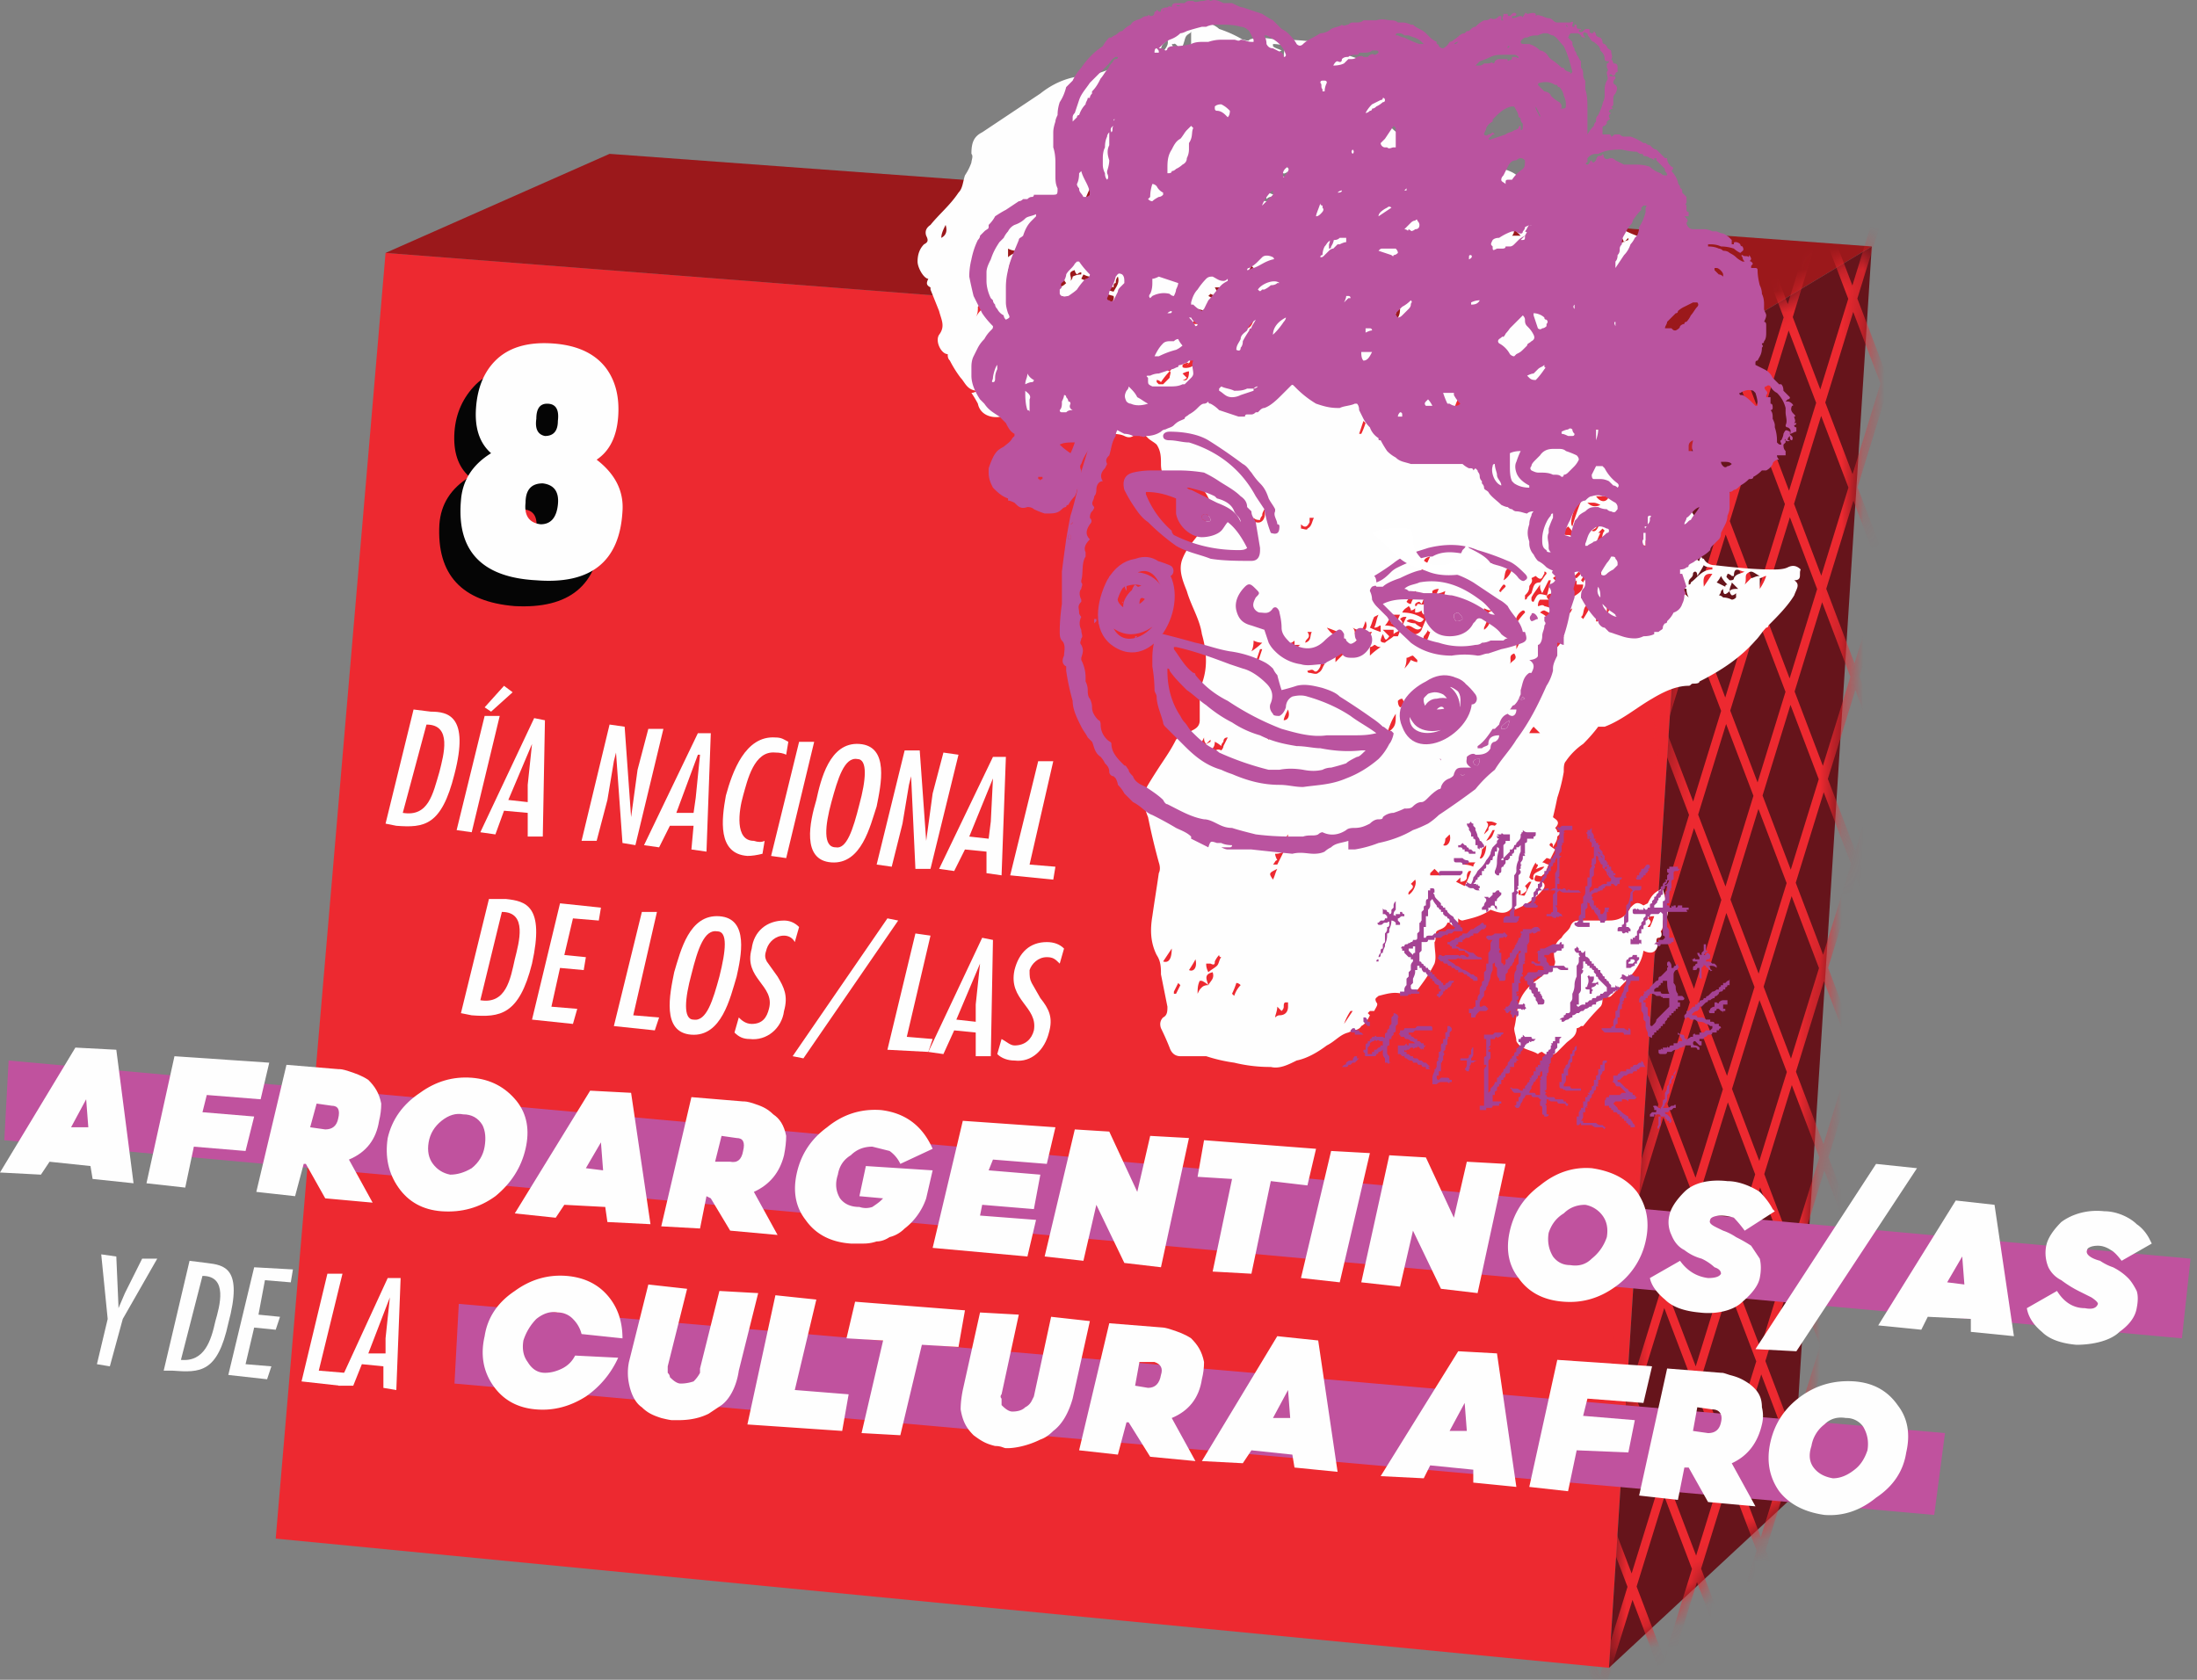 <svg xmlns="http://www.w3.org/2000/svg" width="102" height="78" fill="none" viewBox="0 0 102 78">
  <rect x="0" y="0" width="102" height="78" fill="#808080" stroke="none"/>
  <path fill="#ED2930" d="m74.7 77.444-61.9-6 5.1-59.7 60.7 4.7-3.9 61Z"/>
  <path fill="#9B181B" d="m17.9 11.744 60.7 4.7 8.3-5-58.6-4.3-10.4 4.6Z"/>
  <path fill="#66141B" d="m74.7 77.444 8.5-7.9 3.7-58.1-8.3 5-3.9 61Z"/>
  <mask id="a" width="13" height="67" x="74" y="11" maskUnits="userSpaceOnUse" style="mask-type:luminance">
    <path fill="#fff" d="m74.74 77.455 8.5-7.93 3.63-58.05-8.27 5-3.86 60.98Z"/>
  </mask>
  <g mask="url(#a)">
    <path stroke="#ED2930" stroke-width=".4" d="m82 142.145 31.1-100.5m-32.6 96.6 31.1-100.6m-32.6 96.6 31.1-100.6m-32.6 96.6 31.1-100.5m-32.6 96.5 31-100.5m-32.5 96.5 31-100.5m-32.5 96.6 31-100.6m-32.5 96.6 31-100.6m-32.6 96.6L101 9.845m-32.6 96.5 31.1-100.5m-32.6 96.5L98 1.845m-32.6 96.6 31.1-100.6m-32.6 96.6 31-100.6m-32.5 96.6 31-100.5m-32.5 96.5 31-100.5m-32.6 96.5 31.1-100.5m-32.6 96.6 31.1-100.6m-32.6 96.6 31.1-100.6m-32.6 96.6 31.1-100.5m-34.1 92.5 31-100.5m-32.5 96.6 31.7 83.5m-30.3-88.3 31.8 83.6m-30.3-88.4 31.8 83.6m-30.3-88.4 31.8 83.6m-30.3-88.4 31.8 83.6m-30.3-88.4 31.7 83.6m-30.3-88.4 31.8 83.6m-30.3-88.3 31.8 83.5m-30.3-88.3 31.8 83.5m-30.3-88.3 31.8 83.5m-30.3-88.3 31.7 83.6m-30.3-88.4 31.8 83.6M68 1.145l31.8 83.6m-30.3-88.4 31.8 83.6M71-8.455l31.7 83.6m-30.3-88.3 31.8 83.5m-30.3-88.3 31.8 83.5m-30.3-88.3 31.8 83.5m-30.3-88.3 31.8 83.6m-30.3-88.4 31.7 83.6m-30.3-88.4 31.8 83.6m-30.3-88.4 31.8 83.6"/>
  </g>
  <path fill="#C0529E" d="M101.3 62.145.2 52.945l.2-3.7 101.3 9.2-.4 3.7Zm-11.5 8.2-68.7-6.1.2-3.7 69 6-.5 3.8Z"/>
  <path fill="#FEFEFE" fill-rule="evenodd" d="M20 33.045c.8 0 1.8.2 1.1 2.9-.6 2.4-1.4 2.5-2.7 2.4l-.5-.1 1.3-5.3.8.1Zm-.2.6-1.1 4.1c1.2.2 1.4-.9 1.7-1.9.2-.8.6-2.2-.6-2.2Z" clip-rule="evenodd"/>
  <path fill="#FEFEFE" d="m21.9 38.645-.7-.1 1.3-5.3h.7l-1.3 5.4Zm.9-5.6-.3-.2.9-1 .4.3-1 .9Z"/>
  <path fill="#FEFEFE" fill-rule="evenodd" d="m25.3 33.445-.1 5.4h-.7v-1.1l-1.1-.1-.4 1.1-.7-.1 2.5-5.3.5.1Zm-.8 3 .2-1.9-1.1 2.6.9.1v-.8Z" clip-rule="evenodd"/>
  <path fill="#FEFEFE" d="m28.5 35.344-.3 1.8-.5 1.9H27l1.3-5.4.7.1.3 4.2.3-2.2.5-1.9h.7l-1.3 5.4-.6-.1-.3-4.2-.1.4Z"/>
  <path fill="#FEFEFE" fill-rule="evenodd" d="m33 34.045-.2 5.5-.7-.1.1-1.1h-1.1l-.5 1-.7-.1 2.5-5.2h.6Zm-.7 3 .2-2h-.1l-1 2.7h.8l.1-.7Z" clip-rule="evenodd"/>
  <path fill="#FEFEFE" d="M36.5 35.044c-.133-.066-.3-.1-.5-.1-1-.1-1.3 1.3-1.5 2-.2.7-.4 2.1.5 2.1.2.067.367.067.5 0l-.1.6c-.267.067-.5.1-.7.1-1.4-.1-1.2-1.7-1-2.8.3-1.1.9-2.8 2.3-2.7.3 0 .4.1.6.2l-.1.6Zm0 4.801-.7-.1 1.3-5.3h.7l-1.3 5.4Z"/>
  <path fill="#FEFEFE" fill-rule="evenodd" d="M40.7 37.445c-.3.9-.7 2.7-2.1 2.6-1.4-.1-1-1.9-.7-2.9.2-.9.6-2.7 2-2.6 1.4.1 1 1.9.8 2.9Zm-2.1-.2c-.3 1.1-.4 2.1.2 2.1.5.1.8-.8 1.1-2 .3-1.1.4-2.1-.1-2.1-.6-.1-.9.9-1.2 2Z" clip-rule="evenodd"/>
  <path fill="#FEFEFE" d="m42.2 36.445-.3 1.8-.5 2-.7-.1 1.3-5.3h.7l.3 4.2.3-2.2.5-1.9.7.1-1.3 5.3h-.7l-.2-4.3-.1.4Z"/>
  <path fill="#FEFEFE" fill-rule="evenodd" d="m46.7 35.145-.2 5.5-.7-.1v-1l-1-.1-.5 1-.7-.1 2.5-5.2h.6Zm-.7 3 .1-2-1.1 2.7.9.1.1-.8Z" clip-rule="evenodd"/>
  <path fill="#FEFEFE" d="m48.9 35.345-1.1 4.8 1.2.1-.1.6-2-.2 1.3-5.3h.7Z"/>
  <path fill="#FEFEFE" fill-rule="evenodd" d="M23.5 41.745c.9.1 1.8.3 1.2 3-.6 2.4-1.5 2.5-2.8 2.4l-.5-.1 1.3-5.3h.8Zm-.2.6-1 4.1c1.2.2 1.4-1 1.6-1.9.2-.8.6-2.2-.6-2.2Z" clip-rule="evenodd"/>
  <path fill="#FEFEFE" d="m27.9 42.145-.1.6-1.2-.1-.4 1.7 1 .1-.1.6-1.1-.1-.4 1.8 1.2.1-.2.7-1.9-.2 1.3-5.4 1.9.2Zm2.6.2-1.1 4.8 1.2.1-.2.6-1.9-.2 1.3-5.3h.7Z"/>
  <path fill="#FEFEFE" fill-rule="evenodd" d="M34.2 45.345c-.3 1-.7 2.8-2.1 2.7-1.4-.1-1-1.9-.8-2.9.3-1 .7-2.7 2.1-2.6 1.4.1 1 1.9.8 2.8Zm-2.1-.1c-.3 1.1-.4 2.1.1 2.1.6.1.9-.9 1.2-2 .3-1.2.4-2.1-.1-2.1-.6-.1-.9.8-1.2 2Z" clip-rule="evenodd"/>
  <path fill="#FEFEFE" d="M36.9 43.745c-.1-.2-.3-.3-.5-.3-.4 0-.7.3-.8.6-.1.3-.1.4 0 .6l.5.7c.3.5.5.9.3 1.6-.1.8-.8 1.4-1.6 1.3-.3 0-.5-.1-.7-.3l.2-.7c.1.1.3.3.6.3.5 0 .7-.3.8-.7.3-1.1-1.2-1.4-.8-2.8.1-.8.7-1.3 1.5-1.3.267 0 .5.1.7.3l-.2.7Zm4.8-1.001-4.4 6.4-.5-.1 4.4-6.4.5.1Zm1.5.701-1.1 4.7 1.2.1-.2.6-1.9-.1 1.3-5.4.7.1Z"/>
  <path fill="#FEFEFE" fill-rule="evenodd" d="m46.1 43.645-.1 5.4h-.7v-1.1l-1-.1-.5 1.1-.7-.1 2.5-5.3.5.1Zm-.8 3 .2-1.9-1.1 2.6.9.1v-.8Z" clip-rule="evenodd"/>
  <path fill="#FEFEFE" d="M49.2 44.745c-.2-.2-.3-.3-.6-.3-.4 0-.7.3-.8.6 0 .3 0 .4.1.6l.4.7c.4.5.6.9.4 1.6-.2.8-.8 1.4-1.6 1.3-.3 0-.6-.1-.8-.3l.2-.7c.2.1.4.3.6.3.5 0 .8-.3.9-.7.2-1.1-1.2-1.4-.9-2.8.2-.8.7-1.3 1.5-1.3.333 0 .6.1.8.3l-.2.7Zm-43.8 13.6.1 2.3v.1l.3-.7.8-1.6h.7l-1.6 2.8-.6 2.2-.6-.1.5-2.1-.3-3 .7.1Z"/>
  <path fill="#FEFEFE" fill-rule="evenodd" d="M9.6 58.645c.8.1 1.7.2 1 2.8-.5 2.3-1.3 2.3-2.6 2.2h-.4l1.2-5.1.8.1Zm-.2.6-1 3.9c1.1.1 1.4-.9 1.6-1.8.2-.7.6-2.1-.6-2.1Z" clip-rule="evenodd"/>
  <path fill="#FEFEFE" d="m13.6 58.945-.1.6-1.2-.1-.3 1.6 1 .1-.2.6-1-.1-.4 1.7 1.2.1-.2.6-1.8-.2 1.2-5 1.8.1Zm2.3.2-1.1 4.5 1.2.1-.2.6-1.8-.2 1.2-5h.7Z"/>
  <path fill="#FEFEFE" fill-rule="evenodd" d="m18.6 59.345-.2 5.2-.6-.1v-1l-1-.1-.4 1h-.7l2.3-5h.6Zm-.7 2.8.2-1.9-1 2.6h.8v-.7ZM5.4 48.744l.8 6.2-1.9-.2-.1-.6-1.9-.2-.4.6-1.9-.1 3.5-5.8 1.9.1Zm-2.1 3.6h.8l-.1-1.3-.7 1.3Z" clip-rule="evenodd"/>
  <path fill="#FEFEFE" d="m8.6 55.145-1.8-.2 1.3-5.9 4.4.3-.4 1.7-2.5-.2-.2.8 2.4.2-.4 1.6-2.4-.2-.4 1.9Z"/>
  <path fill="#FEFEFE" fill-rule="evenodd" d="m17.3 55.844-2.2-.2-.9-1.6h-.1l-.4 1.5-1.8-.2 1.4-5.9 2.4.2c.1 0 .2 0 .5.1s.6.2.9.4c.3.3.5.6.6 1.1 0 .267-.034.534-.1.8-.134.867-.6 1.467-1.4 1.8l1.1 2Zm-2.6-4.6-.3 1.1.7.1c.333 0 .533-.166.6-.5.1-.4 0-.6-.3-.6l-.7-.1Zm7.2-1.2c.867.067 1.567.434 2.1 1.1.467.6.6 1.334.4 2.2-.2.867-.667 1.6-1.4 2.2-.733.534-1.567.767-2.5.7-.867-.066-1.533-.433-2-1.1-.467-.666-.633-1.433-.5-2.3.2-.866.7-1.566 1.5-2.1.733-.533 1.533-.766 2.4-.7Zm-1 4.5c.333 0 .667-.1 1-.3.333-.266.533-.6.6-1 .067-.4.033-.733-.1-1-.2-.333-.5-.5-.9-.5-.333-.066-.667.034-1 .3-.333.267-.533.6-.6 1-.067.4 0 .734.2 1 .2.267.467.434.8.5Zm8.4-3.8.9 6.1-2-.1-.1-.7-1.9-.1-.4.6-1.9-.2 3.5-5.7 1.9.1Zm-2.1 3.5.8.1-.1-1.3-.7 1.2Zm8.9 3.1-2.2-.2-.9-1.5-.2-.1-.3 1.5-1.8-.1 1.4-6 2.4.2c.1 0 .2 0 .5.1s.6.2.9.5c.3.2.5.5.6 1 0 .267-.033.567-.1.9-.2.8-.667 1.367-1.4 1.7l1.1 2Zm-2.6-4.6-.3 1.2h.7c.333.067.533-.1.6-.5.1-.4 0-.6-.3-.6l-.7-.1Z" clip-rule="evenodd"/>
  <path fill="#FEFEFE" d="M41.8 54.044a1.51 1.51 0 0 0-.5-.6l-.8-.2c-.4 0-.733.134-1 .4-.333.2-.533.5-.6.9-.133.4-.1.767.1 1.1.2.267.5.4.9.4.2.067.4.067.6 0 .2-.133.333-.233.4-.3l.1-.1-1.1-.1.3-1.4 3.1.2-.3 1.3c-.2.6-.6 1.1-1 1.4-.2.2-.433.334-.7.4-.2.134-.4.2-.6.2-.2.067-.4.1-.6.1h-.6c-.933-.066-1.633-.433-2.1-1.1-.467-.6-.6-1.333-.4-2.2.2-.866.666-1.566 1.4-2.1.733-.6 1.567-.867 2.5-.8 1.133.134 1.933.734 2.4 1.8l-1.5.7Zm4.3-.2-.2.5 2.4.2-.3 1.6-2.4-.2-.1.5 2.6.2-.4 1.7-4.4-.4 1.4-5.9 4.3.3-.4 1.7-2.5-.2Zm9.1-1-1.3 6-1.7-.2-1.3-2.7-.6 2.6-1.8-.2 1.4-5.9 1.6.1 1.3 2.8.6-2.6 1.8.1Zm2 1.9-1.6-.1.3-1.7 5.2.4-.4 1.7-1.7-.2-.9 4.3-1.8-.1.9-4.3Zm3.2 4.6 1.4-5.9 1.8.1-1.4 6-1.8-.2Zm9.5-5.3-1.3 6-1.7-.2-1.3-2.7-.6 2.6-1.8-.2 1.3-5.9 1.7.1 1.3 2.8.6-2.6 1.8.1Z"/>
  <path fill="#FEFEFE" fill-rule="evenodd" d="M73.9 54.244c.933.134 1.633.5 2.1 1.1.466.667.6 1.434.4 2.3a3.495 3.495 0 0 1-1.4 2.1c-.734.534-1.534.767-2.4.7-.934-.066-1.633-.433-2.1-1.1-.467-.6-.6-1.333-.4-2.2.2-.866.666-1.566 1.4-2.1.733-.6 1.533-.866 2.4-.8Zm-1 4.5c.4.067.733-.033 1-.3.333-.266.566-.6.7-1 .066-.4 0-.733-.2-1a1.28 1.28 0 0 0-.8-.5c-.4 0-.734.134-1 .4-.334.2-.567.5-.7.9-.067.4 0 .767.2 1.1.2.267.466.4.8.4Z" clip-rule="evenodd"/>
  <path fill="#FEFEFE" d="M78 58.545c.333.466.767.733 1.3.8.333 0 .533-.067.6-.2 0-.134-.1-.234-.3-.3a2.315 2.315 0 0 0-.6-.4 2.251 2.251 0 0 1-.8-.4c-.267-.134-.467-.367-.6-.7a1.363 1.363 0 0 1-.1-.9c.067-.333.3-.7.7-1.1.4-.4 1.1-.6 2-.5.6 0 1.2.3 1.5.5.3.3.5.6.6.8l.1.1-1.4.9a5.847 5.847 0 0 0-.5-.6c-.2-.067-.4-.1-.6-.1-.3 0-.5.1-.5.2-.1.2.2.3.6.5.2.066.4.167.6.3.267.133.5.267.7.4l.4.6c.067.267.067.566 0 .9-.067.333-.333.7-.8 1.1-.4.4-1.2.6-2 .5-.733-.067-1.267-.267-1.6-.6-.4-.334-.633-.667-.7-1l1.4-.8Zm3.5 4.1 5.6-8.6 1.9.2-5.6 8.5-1.9-.1Z"/>
  <path fill="#FEFEFE" fill-rule="evenodd" d="m92.6 55.944.9 6.1-2-.2v-.6l-2-.1-.3.6-2-.2 3.6-5.8 1.8.2Zm-2.2 3.6.8.1-.1-1.3-.7 1.2Z" clip-rule="evenodd"/>
  <path fill="#FEFEFE" d="M95.5 59.944c.333.534.767.8 1.3.8.333.067.533 0 .6-.2 0-.066-.1-.166-.3-.3l-.6-.3a5.247 5.247 0 0 1-.8-.5 1.308 1.308 0 0 1-.6-.6 1.728 1.728 0 0 1-.1-1c.067-.333.3-.7.7-1.1.4-.3 1.1-.6 2-.5.6 0 1.2.3 1.5.6.3.2.5.5.6.7l.1.2-1.4.8c-.2-.266-.367-.433-.5-.5-.2-.133-.4-.2-.6-.2-.3 0-.5.1-.5.2-.1.2.2.4.6.5.2.134.4.234.6.3.267.134.5.3.7.5.133.134.267.334.4.6.067.2.067.467 0 .8-.067.4-.333.767-.8 1.1-.4.4-1.2.6-2 .6-.733-.066-1.267-.266-1.6-.6-.4-.333-.633-.7-.7-1.1l1.4-.8Zm-66.8 3.101a4.368 4.368 0 0 1-1.5 1.8c-.733.466-1.5.666-2.3.6-.867-.067-1.534-.434-2-1.1-.467-.667-.6-1.434-.4-2.3.133-.867.6-1.567 1.4-2.1.733-.534 1.533-.767 2.4-.7.8.066 1.433.366 1.9.9.467.533.7 1.2.7 2l-1.9-.2c-.067-.267-.2-.5-.4-.7a.96.96 0 0 0-.7-.3c-.333-.067-.667.033-1 .3a2.51 2.51 0 0 0-.6 1c-.067.4 0 .733.2 1 .2.333.467.5.8.5.267 0 .533-.067.8-.2.266-.134.467-.334.6-.6l2 .1Zm2.5 2.9s-.1 0-.5-.1c-.3-.1-.6-.2-.9-.5-.3-.2-.5-.6-.6-1.1a2.524 2.524 0 0 1 0-1l.9-3.6 1.8.2-.9 3.6v.3c.067.066.1.133.1.2.1.1.3.3.5.3s.4-.034.6-.1a1.57 1.57 0 0 0 .3-.4v-.2l.9-3.6 1.8.1-.9 3.6c-.1.7-.4 1.3-.8 1.6l-.6.4c-.6.3-1.2.3-1.5.3h-.2Zm6.7-5.601-1 4.2 2.5.2-.3 1.7-4.4-.3 1.3-6 1.9.2Zm3.1 1.9-1.7-.1.4-1.7 5.1.4-.3 1.7-1.7-.1-1 4.2-1.8-.1 1-4.3Zm5.7 5c-.1 0-.2-.1-.5-.1-.4-.1-.6-.2-1-.5-.3-.3-.5-.6-.6-1.2 0-.266.033-.567.1-.9l.8-3.6 1.8.1-.8 3.7s-.1.1 0 .2v.3c.1.1.3.3.5.3.267 0 .467-.066.6-.2a.654.654 0 0 0 .3-.3l.1-.2.8-3.7 1.8.2-.8 3.6c-.2.7-.5 1.2-.9 1.5-.2.2-.4.334-.6.4-.6.3-1.2.4-1.5.4h-.1Z"/>
  <path fill="#FEFEFE" fill-rule="evenodd" d="m55.5 67.844-2.1-.2-1-1.6h-.1l-.4 1.5-1.8-.2 1.4-5.9 2.5.2s.1 0 .4.1c.3.1.6.2.9.4.3.3.5.6.6 1.1 0 .267-.033.534-.1.8-.133.867-.6 1.467-1.4 1.8l1.1 2Zm-2.6-4.6-.2 1.1.6.1c.333 0 .533-.2.6-.6.1-.3 0-.5-.3-.6h-.7Zm8.3-1 .9 6.1-2-.2-.1-.6-1.9-.2-.4.6-1.9-.1 3.5-5.8 1.9.2Zm-2.1 3.6h.8l-.1-1.3-.7 1.3Zm10.4-3 .9 6.2-2-.2v-.6l-2-.2-.3.6-2-.1 3.6-5.8 1.8.1Zm-2.2 3.6h.8l-.1-1.3-.7 1.3Z" clip-rule="evenodd"/>
  <path fill="#FEFEFE" d="m72.8 69.244-1.8-.2 1.3-5.9 4.4.3-.4 1.7-2.6-.2-.2.8 2.4.2-.3 1.5-2.4-.1-.4 1.9Z"/>
  <path fill="#FEFEFE" fill-rule="evenodd" d="m81.5 69.945-2.2-.2-.9-1.6h-.2l-.3 1.5-1.8-.2 1.3-5.9 2.5.2c.1 0 .1 0 .4.1.4.1.6.2.9.4.4.3.6.6.6 1.1.067.266.067.533 0 .8-.2.866-.667 1.466-1.4 1.8l1.1 2Zm-2.7-4.6-.2 1.1.7.1c.333 0 .533-.167.6-.5.1-.4-.1-.6-.4-.6l-.7-.1Zm7.3-1.201c.867.067 1.533.434 2 1.1.467.6.6 1.334.4 2.2-.133.867-.6 1.567-1.4 2.1-.733.6-1.533.867-2.4.8-.933-.133-1.633-.5-2.1-1.1-.467-.666-.6-1.433-.4-2.3.2-.866.666-1.566 1.4-2.1.733-.533 1.567-.766 2.5-.7Zm-1 4.5c.333 0 .666-.133 1-.4.267-.2.467-.5.6-.9.067-.4 0-.766-.2-1.1a.95.95 0 0 0-.8-.4c-.4-.066-.733.034-1 .3a1.58 1.58 0 0 0-.6 1c-.133.4-.1.734.1 1 .2.267.5.434.9.5Z" clip-rule="evenodd"/>
  <path fill="#050505" fill-rule="evenodd" d="M24.6 17.144c1.133.067 1.966.4 2.5 1 .533.667.767 1.467.7 2.4-.067.867-.4 1.534-1 2 .8.6 1.167 1.367 1.1 2.3-.133 2.334-1.467 3.434-4 3.3-2.467-.2-3.633-1.466-3.5-3.8.067-.933.533-1.666 1.4-2.2-.533-.466-.767-1.166-.7-2.1.066-.866.4-1.6 1-2.2.533-.533 1.366-.766 2.5-.7Zm-.5 8.3c.533.067.8-.233.8-.9.067-.6-.167-.9-.7-.9-.533-.066-.8.2-.8.8-.067.667.167 1 .7 1Zm.3-4.1c.333 0 .5-.233.5-.7.067-.466-.067-.733-.4-.8-.4 0-.6.234-.6.7-.067.534.1.8.5.8Z" clip-rule="evenodd"/>
  <path fill="#FEFEFE" fill-rule="evenodd" d="M25.6 15.945c1.133.066 1.966.433 2.5 1.1.466.6.667 1.366.6 2.3-.067.933-.4 1.6-1 2 .867.666 1.267 1.466 1.2 2.4-.133 2.333-1.467 3.4-4 3.2-2.534-.134-3.7-1.367-3.5-3.7.067-.934.533-1.667 1.4-2.2-.533-.467-.767-1.167-.7-2.1.066-.934.367-1.667.9-2.2.6-.6 1.466-.867 2.6-.8Zm-.5 8.4c.466 0 .733-.3.8-.9.067-.6-.167-.934-.7-1-.533 0-.8.3-.8.9-.067.6.167.933.7 1Zm.2-4.1c.4 0 .6-.234.6-.7.067-.534-.1-.8-.5-.8-.333 0-.5.233-.5.7-.067.466.067.733.4.8Zm58.3 6.199c-.1.2.1.5-.3.5.3.2.1.4 0 .7-.3.5-.8 1-1.2 1.4 0 .1-.1.1-.1.1-.2.2-.3.4-.5.6-.7.8-1.6 1.4-2.6 1.9 0 .1-.2.1-.3.1-.1 0-.1.1-.2.1-.6 0-1.2.3-1.7.6-.7.4-1.4 1-2.2 1.3h-.3c-.2.267-.433.534-.7.8-.3.2-.6.5-.8.8-.1.1-.1.3-.1.5-.067.4-.167.8-.3 1.2-.067.334-.133.634-.2.9.1.1.4.2.1.5 0 0 .1.1.1.2h.2l-.2.2c0 .2-.1.3-.2.5 0-.1 0-.2-.1-.2-.1.1-.1.1.2.3l-.2.4c0 .1-.1 0-.2 0l-.2.2c.1 0 .2.1.3.1-.1.2-.1.4-.3.5 0 .1-.2 0-.3 0-.1.2-.1.3.2.3.2 0 .3.2.1.4-.334.4-.767.7-1.3.9l-.1-.1c-.3.4-.7.2-1 .1-.4.3-.9.4-1.3.5-.067 0-.133-.033-.2-.1v.2c-.1 0-.2.3-.4 0h-.1c-.1.3-.4.3-.5.4-.1.1 0 .4-.1.5 0 .4.1.7 0 1-.2.4-.4.7-.7 1.1-.2.3-.5.3-.8.3-.4-.1-.7 0-1.1.1-.1.1-.2.1-.1.3.1.1 0 .2-.1.4h-.2l-.1.1.1.1c-.1.2-.2.4-.4.5-.1.2-.4.2-.6.3-.4.1-.6.4-1 .6-.4.3-.9.6-1.4.7-.4.2-.8.4-1.2.3a6.99 6.99 0 0 1-1.7-.2 7.429 7.429 0 0 1-1.3-.3h-1.2c-.2 0-.4-.1-.5-.4a11.935 11.935 0 0 0-.4-.9c-.067-.2-.033-.367.1-.5.2-.1.2-.3.2-.5l-.3-1.5c0-.3 0-.6-.2-.9-.3-.6-.3-1.2-.2-1.8.1-.7.2-1.3.3-2 .067-.133.067-.3 0-.5a31.12 31.12 0 0 1-.5-2.1c-.2-.5-.3-1 0-1.5.2-.333.433-.7.7-1.1.2-.3.4-.6.6-1 .2-.2.4-.3.7-.4.2-.1.4-.2.4-.5v-1.3c0-.133.033-.267.1-.4.3-.8.2-1.6 0-2.3-.1-.7-.5-1.3-.7-2-.2-.5-.4-1-.2-1.5s.5-.8.8-1.2c.2-.333.367-.667.5-1 .1-.1.1-.3 0-.4a2.35 2.35 0 0 0-.5-.8c-.1-.1-.3-.1-.4-.1-.3-.1-.3 0-.3-.4-.1.1-.1.2-.2.3h-.3c-.4-.1-.6-.3-.6-.8 0-.3 0-.6-.2-.9-.1-.1-.3-.2-.4-.3l-.2-.2c-.1.1-.2.2-.3-.1-.2.3-.4.3-.6.2-.2-.1-.5-.1-.7-.1h-1.1c-.133.2-.333.233-.6.1-.1-.1-.5.1-.5-.2-.3-.1-.6-.3-.8-.4-.4-.1-.9-.3-1.3-.4-.3-.1-.5 0-.7.1-.5.1-1-.1-1.1-.6a4.908 4.908 0 0 0-.3-.5c.066 0 .167-.033.3-.1-.5 0-.6-.4-.8-.6a5.247 5.247 0 0 1-.5-.8c-.1-.1-.1-.2-.1-.3-.3 0-.6-.6-.4-.9.3-.4.1-.7 0-1.1l-.4-1v-.1c-.2-.1-.2-.2-.1-.4-.2 0-.5-.5-.5-.8 0-.333.1-.6.3-.8.2-.1.2-.2.1-.4-.067-.2 0-.366.2-.5.4-.5.9-.9 1.3-1.5.2-.2.2-.5.3-.8.133-.2.233-.4.3-.6 0-.1.1-.3 0-.4 0-.5.1-.8.5-1l2.7-1.8c.5-.4 1.1-.7 1.8-.8.7 0 1.3-.3 1.9-.5.1-.1.2-.2.2-.3.2-.4.4-.6.8-.8.2-.066.4-.166.6-.3.2-.1.4-.1.7-.1.5.1.8-.2 1.1-.5l.4-.2c.3-.3.4-.2.7.1l-.2.2c.133.067.233.134.3.2.4.134.767.3 1.1.5.1 0 .3.1.3 0 .5-.2 1 0 1.5 0 .533 0 1.033.034 1.5.1l.6.3c.7.2 1.4.5 2.2.7.5.1.9.4 1.3.7h.1l-.4.4h-.3l.1.1c.1.1.2.2.3.2-.2.1-.2.1-.3.2 0 0 .1.1.1.3-.133-.066-.233-.1-.3-.1h-.1c-.067.067-.1.167-.1.3-.067 0-.133.034-.2.1.3.5.7 1 1.3 1.3.3.1.6.4.9.6.1 0 .1.1.1.1h-.2l-.1-.1c-.067.067-.1.167-.1.3.1-.1.2-.1.3-.1 0 .2-.034.367-.1.5l.1.1c0-.1 0-.1.1-.2.333.2.7.434 1.1.7v.1c0 .3.3.2.5.4.1.1.4 0 .4-.2.2-.6.8-1 1.5-.8.3.1.6.2.8.5.2.3.5.5.7.7.3.4.7.5 1.1.7.3.1.6.2.8.4.3.2.7.2 1 .2.4 0 .6.1.9.2.4.2.8.4 1.2.5 0 .067.033.1.1.1.067.067.133.167.2.3-.067 0-.167-.033-.3-.1l-.1.1c.1.1.1.2.5.2 0 .134-.034.234-.1.3 0 .2.2.4-.2.5-.067-.066-.133-.1-.2-.1.1.2.6.3 0 .5v-.2l-.2.2.4.2c-.1.2-.2.4-.5.4-.2 0-.2.1-.2.3 0 .2-.1.4.1.6 0 0-.1.1-.1.2.2.467.4.9.6 1.3l-.2.6c-.1 0 0 .2 0 .2.3 0 .3.2.4.4.1.1.2.3.2.5 0 .1 0 .2-.1.3 0 .1-.1.2.1.2v.3c-.133.467-.1.933.1 1.4v.1c.6.6.5 1.3.5 2 0 .2.1.3.2.4.4.3.6.8.8 1.2.2.3.4.5.5.8.133.2.233.4.3.6 0 .1-.1.2-.2.3-.2.067-.267.167-.2.3.133.134.233.2.3.2a1.164 1.164 0 0 1-.2.3c0 .067.033.1.1.1 0-.067.033-.133.1-.2 0 .067.033.1.1.1.1.2.3.3.5.3.9.1 1.8.2 2.7.2.2 0 .5 0 .7-.1.2-.1.4-.1.6.1Zm-27.5 19.3c.1-.2.3-.3.2-.6-.4.1-.3.3-.2.6a1.162 1.162 0 0 0-.3-.2h-.1c-.1.2-.1.4-.1.6.1-.2.1-.2.2-.3.067-.066.167-.1.3-.1Zm-1.8-28.5c.2-.2.2-.4.2-.6-.1.1-.1.2-.2.3-.1.1-.2 0-.3.1.067.067.167.133.3.2a3.26 3.26 0 0 0-.4.5c-.067-.067-.133-.1-.2-.1v.1l.1.1h.2l.3-.3c0-.1.1-.3 0-.3Zm17.5 10.4c0 .067.033.134.1.2h-.4c-.067.067-.1.167-.1.3.1 0 .2-.1.3 0 .267.067.533.167.8.3.3.1.4.1.5-.2-.067.067-.167.1-.3.1 0-.3.1-.5.3-.6.3-.2.5-.3.5-.6h-.3v-.2c-.067.067-.133.1-.2.1-.1-.1-.2-.2-.4-.3h.2c.2 0 .3.1.4.1l.2-.2-.1-.1-.2.2c0-.133-.033-.2-.1-.2-.133-.067-.3-.1-.5-.1a.88.88 0 0 0 .1.4c-.133-.067-.233-.1-.3-.1-.067 0-.133.034-.2.1.1.1.2.2.4.2-.2.1-.3.1-.4.2v.2c.2 0 .4.034.6.1.1 0 .1.1.1.1 0 .1-.1.1-.1.2-.067-.067-.1-.133-.1-.2a1.162 1.162 0 0 0-.3.2.654.654 0 0 1 .3.3.888.888 0 0 0-.4-.1c.067-.133.1-.3.1-.5-.2.1-.4-.1-.5.2l.2-.8h-.1l-.3.6c-.1-.2-.1-.2-.1-.4-.2.3-.3.4-.4.6v.1c0 .067.033.1.1.1.2-.4.2-.4.6-.3Zm-17.7-23.4c-.2-.1-.3-.1-.5-.2 0 .067-.033.133-.1.2.133.067.267.1.4.1.2.1.2.2 0 .3 0-.066-.033-.133-.1-.2-.1 0-.3.1-.5.1.2.1.3.2.4.3l-.2.2c-.133-.067-.233-.1-.3-.1v.1c.133.067.267.1.4.1h.1l.2.2c0-.066.033-.167.1-.3.1-.2.1-.5.3-.5.067-.267.133-.466.2-.6 0-.1.1-.3.1-.4-.1-.3.2-.5.4-.7-.067-.066-.1-.167-.1-.3a1.163 1.163 0 0 0-.3.2c.1.3.1.3-.2.4v.3h-.1a3.882 3.882 0 0 1-.5-.2c.067-.2.133-.367.2-.5l-.1-.1c-.1.1-.2.2-.2.3-.1.3-.1.3-.3.1-.067.067-.1.133-.1.2.1.1.2.1.4.1-.1.1-.2.1-.3.2v.2s0 .1.1.1c0-.1.1-.1.1-.2.1-.1.1-.2.1-.3.2.1.3.1.2.4 0 0 0 .2.1.2.1.1.1.1.2.1-.067.067-.1.133-.1.2Zm-3.4 9.2h-.1v-.3l-.3.3c.333.134.633.267.9.4-.1.1-.3.1-.5.2.1 0 .2.1.2.1.067.067.133.1.2.1l-.2.2c-.1 0-.1-.1-.3-.2v.5c.066-.067.167-.1.3-.1a376.84 376.84 0 0 0 .3-.3h.1c0 .067-.033.133-.1.2l-.1.1c.1.2 0 .4-.2.4 0-.067-.033-.133-.1-.2l-.1.1s0 .2.1.2c.1.1.3.1.4-.1a.654.654 0 0 1 .3-.3c-.3-.4.3-.7.2-1a3.912 3.912 0 0 1-.8-.3c0-.066.033-.133.1-.2.2.133.433.233.7.3.1-.2.3-.4.2-.7-.067.067-.1.167-.1.3-.1 0-.1.1-.1.2-.3-.1-.5-.2-.7-.2.1-.3.1-.7.5-.7l-.3-.3c-.067.2-.167.4-.3.6 0 0 .1.2 0 .2-.1.1-.2 0-.2-.1h-.1c-.067 0-.167-.033-.3-.1l-.1.2c.133.067.267.1.4.1.1.1.2.1.2.2s-.1.1-.1.2Zm15.7 14.9c.3.1.4.1.5-.2.067-.2.133-.433.2-.7-.133.067-.233.1-.3.1.1.2-.1.6-.3.7.067-.333.167-.633.3-.9-.2 0-.3.1-.3.1 0 .3-.1.6-.3.8v.1c0 .067-.034.133-.1.2-.067-.067-.1-.133-.1-.2-.067.067-.167.1-.3.1v-.2c-.067.067-.133.1-.2.1 0-.067-.033-.133-.1-.2-.1.1-.2.1-.3.3.4 0 .7.1 1 .3-.2.4-.5-.2-.8.1.133.067.267.1.4.1.067.067.167.134.3.2-.3.3-.5-.3-.8 0 .133.067.233.134.3.2.1.2.4.1.5-.1.133-.333.267-.633.4-.9Zm-11.1-12.9c-.1.1-.2.1-.3.2v.5c.2.1.4.2.6.1.1 0 .2-.3.3-.6-.1.1-.2.1-.3.1v-.1c.066-.066.2-.133.4-.2-.2-.1-.4-.2-.6-.2h-.1s0 .1.1.1c.2.1.2.2 0 .3-.067 0-.1-.066-.1-.2Zm8.9 13.8.3.3c-.2.3-.2.1-.3-.1-.1.2-.1.3-.1.3 0 .1.2.1.2.1.1-.1.3-.2.4-.3h.2c.133-.333.267-.633.4-.9h-.1c-.067 0-.133.033-.2.1.2.2.1.3-.1.3h-.1c.067-.2.133-.367.2-.5h-.5v.1h.2c.1.1.1.3-.1.3 0-.066-.033-.133-.1-.2a1.163 1.163 0 0 1-.2.3c.3 0 .5.1.7.2-.1.1-.2.1-.3.2v-.2h-.5ZM53 5.744c0-.067-.033-.1-.1-.1 0 .1 0 .2.1.2.2.2.4 0 .4-.1.2-.067.367-.133.5-.2l-.1-.1h-.2c-.067-.066-.1-.133-.1-.2h-.1c-.4 0-.4 0-.3-.4.133-.2.233-.366.3-.5-.067-.066-.133-.1-.2-.1a5.5 5.5 0 0 1-.3.7c-.1.1-.1.2-.2.4l.1.2c.3-.3.4-.1.6.2H53Zm8.8-3.2-.6-.3c0 .067-.034.167-.1.3l-.1.1c-.2.1-.4 0-.5-.2 0 .1-.1.1-.2.2.133.067.267.1.4.1l-.2.4.1.1c0-.067.033-.1.1-.1 0-.3.2-.3.4-.2h.3l.4-.4Zm-6.5-1.1c0 .1-.1.1-.2.2s-.1.3-.2.5c-.1.3-.3-.2-.4-.1h-.1c.067.133.1.234.1.3 0 .134-.067.2-.2.2-.1-.1-.2 0-.2 0 .2.3.3.3.5 0 0-.1.1-.1.2-.1.1-.1.4-.3.5-.4v-.6Zm2 10.2-.2.2c.066.067.167.1.3.1h.2c.1.1.2.1.2.2s-.1.1-.2.3c-.067-.133-.1-.233-.1-.3-.067 0-.167.033-.3.1H57v.1c.2 0 .3 0 .5.1s.3.1.3-.1c.067-.066.1-.133.1-.2.2-.1.2-.2.1-.3-.2.1-.4 0-.7-.2Zm-6.5 6.4c0-.1 0-.2-.1-.2h-.2c-.1 0-.1 0-.2.1l.1.1c.2.2.5.1.6-.1 0 0 .1-.1.2-.1.067 0 .133-.033.2-.1-.3.1-.2-.1-.2-.2a9.556 9.556 0 0 1-.7-.2v.1l.3.3c.3 0 .1.1 0 .3Zm.9-8.9c.1-.1.2-.3.3-.3.2-.1.3 0 .5.1.067-.2.167-.4.3-.6h-.2a.887.887 0 0 0-.1.4c-.2-.1-.3-.2-.4-.3.1 0 .2-.1.4-.1-.2-.1-.3-.1-.5-.2.2.3 0 .4-.1.4-.1.2-.1.4-.2.6Zm23 9.4c-.067.067-.133.1-.2.1 0 .134.033.234.1.3-.067 0-.1.034-.1.1a1.167 1.167 0 0 0-.3-.2c0 .067-.034.133-.1.2.2.1.3.1.5.1.1-.5.3-.9.5-1.5-.1.1-.2.2-.3.2.2.3-.1.3-.2.5 0 .067.033.133.1.2Zm.6 8.9-.2-.2c-.1 0-.2 0-.2.1s-.1.2-.1.3c0-.066-.067-.133-.2-.2a1.26 1.26 0 0 1-.3.5c-.067-.066-.133-.1-.2-.1-.067.067-.1.133-.1.2h.2c.2-.067.367-.133.5-.2v-.1c.067 0 .133.034.2.1v-.1c.133-.133.267-.233.4-.3Zm-.4-11.1c-.2.1-.5.8-.4 1h.2c0-.133-.034-.233-.1-.3.5-.1.7-.4.5-.7-.2.4-.2.4-.4.2.067 0 .1-.033.1-.1l.1-.1Zm-19.1 18.6c.1.1.4.2.5.1.1-.2.2-.3.4-.2 0 0 .1-.1.1-.2l.2-.4c-.133 0-.2.067-.2.2-.067.067-.1.134-.1.2a1.168 1.168 0 0 0-.3-.2c0 .134-.033.233-.1.3 0 .1-.1.2-.2.3v-.3a1.162 1.162 0 0 0-.3.2Zm.2-20.8c.2.1.2.2.3.2l.2-.2c.133-.2.233-.4.3-.6v-.2h-.4c.067.133.133.234.2.3 0 .067-.033.1-.1.1s-.167-.033-.3-.1l-.1.1c.133.067.233.134.3.2v.1c-.1 0-.2.1-.4.1Zm22.8 12.6c0-.3-.2-.2-.2-.1 0 .2-.2.2-.2.4v.1c.067 0 .1-.033.1-.1.3-.2.5-.6 1-.6v-.1c-.1 0-.3 0-.4-.1-.067.133-.167.3-.3.5Zm-28.5-10.7h.1l.1-.1c0-.1.1-.1.2-.1s.2.1.2-.1c.1-.1.3-.2.1-.4l-.2.2.1.1h-.1c-.1 0-.1-.1-.1-.2 0 0 .1-.1.1-.2h-.1a1.163 1.163 0 0 1-.2.3h-.3v.1c.133.067.233.133.3.2l-.2.2Zm4.8.9.1-.1c-.133 0-.233.034-.3.1v.1c.1.1.5 0 .5-.1.1-.2.1-.3.2-.2.1.1.2 0 .3 0 0-.067-.033-.1-.1-.1s-.133.033-.2.1v-.2H55c.2.1.4.2.1.4Zm16.7 9.7c0-.066-.033-.1-.1-.1v.1c-.1.1-.1.4-.4.1l-.2.1c.1.2-.1.3-.1.4 0 .2-.1.3-.2.4v.2s.1 0 .1-.1l.2-.2c.1-.3.1-.5.4-.5.1-.1.2-.3.3-.4Zm-13.9-14.9c.2-.133.333-.267.4-.4.067-.2.1-.367.1-.5h-.2l-.2.4v.3l-.2-.2-.2.2c.133.067.233.133.3.2Zm-1.7 3.4.1.1c.133-.2.233-.4.3-.6-.3-.1-.6-.2-1-.3.1.3.2.3.3.3.5.1.6.2.3.5Zm16.3 10.9v.1c.2.067.367.134.5.2.1.1.4.1.4.1.1-.2.3-.4.2-.7-.1.1-.2.2-.1.3 0 .3-.1.3-.3.3v-.2c-.267-.066-.5-.1-.7-.1Zm1.1-6.8c.2.1.4.1.2.4v.2c.1 0 .1.1.2.1h.3c0-.1 0-.2-.1-.2-.4-.1-.2-.3-.1-.5-.133 0-.233-.033-.3-.1l-.2.1Zm-17.4-4.3-.6-.2v-.1a1.564 1.564 0 0 1-.3.4h.5l.2.2c.067-.133.133-.233.2-.3Zm2.9-12.9v.1c.1.1.2.1.4.2l-.4.2c.133.067.233.133.3.2 0 0 .1-.1.2-.1 0-.2.033-.366.1-.5-.2-.066-.4-.1-.6-.1Zm12.5 9.6v.1c0 .1 0 .1.1.2.1 0 .3.1.4.1.2 0 .4.2.5-.1-.3-.1-.6-.2-1-.3Zm3.9 4c-.067 0-.1-.033-.1-.1-.067.067-.1.133-.1.2 0 .2-.1.4-.2.3l-.6-.2c0-.1-.1-.1-.1 0-.1 0-.1.1-.1.1h.1c.1 0 .3.1.4.1.2.2.4.3.5 0 .1-.1.1-.3.2-.4Zm-2.5 8.8c.133-.466.3-.933.5-1.4-.3.2-.7 1.2-.5 1.4Zm-13.7 22.3c0 .2-.1.4-.1.5 0 0 .1-.1.2-.1.3 0 .4-.2.4-.4v-.2h-.1c-.1 0-.1.1-.1.2 0 .067-.033.134-.1.2l-.2-.2Zm-.5-39h-.1c.067.067.1.134.1.2a.888.888 0 0 0 .4-.1c.067-.066.167-.133.3-.2.067 0 .133-.033.2-.1-.067 0-.1-.033-.1-.1-.4.1-.4.2-.6.4-.067-.066-.133-.1-.2-.1Zm-.9 2.4c-.1.1-.2.2 0 .3.4.2.4-.5.7-.3l.1-.1v-.1h-.2c-.1 0-.2-.1-.2-.1 0 .067-.033.133-.1.2 0 .067-.034.167-.1.3l-.2-.2Zm-1.9-7.5c-.2-.066-.467-.166-.8-.3v.2c.2.1.4.1.5.2-.1.2-.1.2-.2.3l.1.1c.133-.133.267-.3.4-.5Zm2.8 7.2c.1 0 .2-.1.4-.1-.1 0-.2-.1-.2-.1-.067-.066-.1-.133-.1-.2-.3.2-.5.1-.7-.2-.067.133-.1.233-.1.3h.2c.133.067.3.167.5.3Zm2.2-5.6c.133-.4.233-.766.3-1.1-.1.1-.3 0-.2.3 0 0 0 .1-.1.1 0 .067-.033.133-.1.2 0 .067-.033.167-.1.3 0 .067.067.133.2.2Zm3 24.3-.2.1c-.1.2-.1.3-.2.5.133.067.3.134.5.2v-.3c-.1 0-.1.1-.3.1.1-.2.1-.4.2-.6Zm9.6-1-.2.2.1.1c.3.1.6-.2.6-.5h-.2c0 .2-.1.2-.1.3-.1 0-.1 0-.2-.1Zm-22.9-10.5c.1.3.3.3.5.3.1 0 .3-.5.2-.6-.067 0-.133.034-.2.1.1.3.1.3-.2.3v-.1h-.3Zm21.8 11.7-.8-.4c-.067 0-.133.034-.2.1.133.067.233.134.3.2l.4.2c.1 0 .3 0 .3-.1Zm1.7-3c.067-.067.133-.1.2-.1.1-.1.1-.2.2-.2.133.067.233 0 .3-.2.067-.133.133-.233.2-.3l-.1-.1c-.1.1-.1.2-.2.3 0 .1 0 .2-.2.1-.1 0-.2 0-.2.1-.1.1-.1.2-.2.4Zm-11 4.1c-.067-.2-.167-.2-.3 0 .1 0 .3.1.5.2.067-.267.167-.5.3-.7-.133 0-.233.034-.3.1.133.2.067.334-.2.4Zm8.6-18.9c.133.067.267.167.4.3-.1.1-.2.1-.3.2.067.067.133.1.2.1.067-.2.167-.433.3-.7-.133 0-.234.034-.3.1 0-.066-.033-.133-.1-.2l-.2.2Zm-21.8 3.3v.1c.2-.1.4.2.5-.1l.2-.4c0-.066-.034-.1-.1-.1 0 .1-.1.2-.1.2.1.2 0 .3-.2.2-.1 0-.2.1-.3.1Zm30.4 13.4c-.067-.066-.1-.133-.1-.2-.2.2-.3.2-.3-.1l-.1.1c0 .067-.033.134-.1.2.067 0 .133.033.2.1.133 0 .267.034.4.1.067 0 .133-.033.2-.1v-.2c-.067.067-.133.1-.2.1Zm-29.8-9.4h-.5s0 .1.1.2c.1 0 .2 0 .3.1.2.1.3.1.4-.1 0-.066-.033-.1-.1-.1s-.133.034-.2.1v-.2Zm25.2 9v.1c.2 0 .4.1.5.1.2-.2.2-.4.3-.6-.2 0-.3 0-.2.2 0 .1-.1.2-.1.3-.067 0-.1-.033-.1-.1s-.034-.133-.1-.2a1.162 1.162 0 0 1-.3.2Zm.6-1.9c-.3-.1-.3-.1-.4.3.3-.1.5-.5.9-.4-.1-.1-.2-.2-.3-.2-.1 0-.2 0-.2.1v.2Zm-25.7-16.8c-.2.4-.367.8-.5 1.2.2 0 .4-.5.5-1.2Zm8.9-.1c-.2 0-.367-.033-.5-.1-.1 0-.2-.1-.2-.1 0 .1 0 .2-.1.2.8.1.8.1.8 0Zm-3.5 36.7c.1-.1.3-.2.4-.3.1-.1.1-.3.2-.4-.067 0-.1-.033-.1-.1a1.165 1.165 0 0 0-.2.3c0 .1 0 .2-.2.1H56c0 .1 0 .2.1.4Zm15.3-5c-.067 0-.1-.033-.1-.1-.133.2-.233.433-.3.7l.1.1h.1c-.1-.4.3-.3.5-.6-.2 0-.3.1-.4.1.067-.066.1-.133.1-.2Zm10.3-13.4c-.2-.1-.3-.2-.4-.2-.1 0-.2.1-.2.1-.1.1 0 .3-.1.5l.3-.3c.1 0 .2-.1.4-.1Zm-11.1 14.6h-.1v.2c.1 0 .3.1.3 0l.3-.6H71l-.2.2c.2.2 0 .3-.2.4v-.2Zm-12.9-28.7c-.2.067-.4.1-.6.1.133.133.267.233.4.3.1 0 .2-.1.2-.1v-.3Zm22.8 14.1h-.1c-.067-.067-.133-.1-.2-.1 0 .1-.1.1 0 .2l.1.1c.1 0 .2 0 .2-.1.1-.2.3-.2.5-.3-.2 0-.5-.3-.5.2Zm-12.2 13.7h-.1c-.1.1-.1.2-.1.3 0 .1-.1.2-.3.2v-.2l-.2.2.4.2c.133-.266.233-.5.3-.7Zm-.3-22c-.067-.066-.133-.1-.2-.1-.133.2-.233.433-.3.7l.1.1c.133-.266.267-.5.4-.7Zm-10.3-3.5c-.1.1-.1.2-.1.2 0 .1.1.1.1.1.3.1.5-.2.5-.5-.1.1-.2.3-.4.5 0-.1-.1-.2-.1-.3Zm11.2 13.3v.3c.6-.3.6-.3.5-.6l-.2.4c-.067 0-.167-.033-.3-.1Zm6.7-17.2-.2.2c-.1-.2-.1-.3-.2-.3-.3.1-.1.3-.2.5.2-.133.4-.233.6-.3v-.1Zm-16.4 28.6c0 .067.033.167.1.3-.1 0-.1.1-.2.2h.2l.3-.6c-.2.1-.3.1-.4.1Zm.5-32.9v.1c.3 0 .4.3.7.1 0-.3-.3-.2-.5-.3 0 0-.1.1-.2.1Zm6.1 24v-.1l-.2-.2c-.1 0-.2.1-.3.1 0 .1 0 .3-.1.5.133-.133.233-.266.3-.4.133.067.233.1.3.1Zm-6.1-23.1c.1.2.2.3.4.2.2-.1.3-.3.2-.5-.1 0-.1.1-.1.2 0 .067-.034.1-.1.1 0 .1-.1 0-.2 0h-.2Zm14.7 16.3v-.1a1.566 1.566 0 0 0-.3.4v.1c.1.2-.1.2-.2.3.2.1.3-.1.5-.7Zm-7.7 4.9c0 .067.033.1.1.1l.1-.1c0-.3.2-.3.4-.3a1.165 1.165 0 0 0-.3-.2s-.1 0-.2.1c.067.067.1.134.1.2l-.2.2Zm-15.8-20.2c.4.4.6.4.7.2-.1 0-.2-.1-.3-.1a.888.888 0 0 0-.4-.1Zm24.5 9.8c0-.1-.1-.1-.2-.1-.1-.1-.2 0-.2 0-.1.1-.1.2 0 .2.1.2.4 0 .4-.1Zm-6.9-1c0-.066.033-.1.1-.1-.6-.1 0-.4-.2-.7-.1.3-.2.5-.3.7.133 0 .267.034.4.1Zm-7.8 13.7c0 .067.033.1.1.1.1 0 .3.1.4 0 .2-.1.2-.3.3-.4l-.1-.1c-.067.067-.1.134-.1.2-.1.2-.2.3-.3.2-.1-.1-.2 0-.3 0Zm18.8-4.5h-.1c-.4 0-.3.4-.3.6l.4-.6Zm-26.4-20.5h-.3c.5.4.6.4.7.2-.1-.1-.2-.1-.4-.2Zm15.2 10.4c.3 0 .4-.1.5-.6a1.167 1.167 0 0 0-.3.2c0 .067.033.134.1.2-.1.1-.2.1-.3.2Zm5 5.9c-.2.1-.4.2-.2.4h.3c.1 0 .2-.1.2-.1-.1-.1-.4.1-.3-.3Zm-.7 7.1-.1-.1c-.067.067-.1.134-.1.2-.067.067-.1.134-.1.2l-.2-.2c-.1.1-.1.2-.1.2.1.1.2.2.3.2.133-.133.233-.3.3-.5Zm-8.2 4.5c.4-.3.4-.4.4-.9-.2.3-.3.6-.4.9Zm-2.1-17.9a1.26 1.26 0 0 0-.5.3c-.067 0-.1.034-.1.1 0 0 0 .1.1.1l.1-.1c.1 0 .2-.1.3-.1.2-.1.2-.2.1-.3Zm-8.5-13.6h.1c.1-.2.4-.4.3-.7l-.2.2c-.1.1-.1.3-.2.5Zm21.4 15.4.2.2c.067 0 .1.033.1.1.067-.067.133-.166.2-.3h-.5Zm-.6 8.1s-.4-.1-.4 0c-.067 0-.133.034-.2.1l.1.1c.3.1.4.1.5-.2Zm1.7-8.4h-.1c-.3.1-.3.1-.3.6l.4-.6Zm-8.2 1.9-.1.1c.1.1.1.1.2.1.2.067.333-.133.4-.6l-.2.2c.1.4-.1.3-.3.2Zm4.9 6.1v-.1l-.2.2c.1.1.2.2.3.2.1 0 .2-.1.3-.2a.887.887 0 0 0-.4-.1Zm-23.7-11.8c.1.2.2.3.3.4.066-.133.1-.233.1-.3l-.4-.2v.1Zm13.6 15.6c.467-.066.633-.267.5-.6-.1.2-.1.6-.6.3.1.1.1.2.1.3Zm-3.1-21.5c-.2.2-.3.1-.3-.1-.1.1-.2.1-.3.2.2.1.3.1.5.2 0-.1 0-.1.1-.3Zm8.6 32.3c0-.067.033-.133.1-.2h-.4v-.1l-.2.2c.2 0 .367.033.5.1Zm6.5-13.6c-.067.2-.167.434-.3.7.2 0 .4-.3.3-.7Zm-19.3 8.2c.2-.2.4-.3.6-.4v-.1l-.2.2c-.1-.1-.1-.2-.1-.3l-.3.6Zm18.3-6.8c-.5 0-.3.5-.5.6l.1.1c.133-.2.267-.433.4-.7Zm-11.5 1.4c-.3-.1-.5-.2-.8-.3.3.4.4.4.8.3Zm12.2-17.1h.2c.1-.2.2-.4.2-.7-.1.1-.3.2-.2.2.1.2-.1.3-.2.5Zm-16.4 11.7c0 .1-.1.2 0 .2h.1c.3.1.5-.2.4-.6-.1.2-.1.2-.1.3-.1.1-.1.2-.1.2-.1 0-.2 0-.3-.1Zm-8.2-6.9h-.1c0 .067-.033.134-.1.2 0 .2 0 .3-.2.2 0 0-.1.1-.2.1.2.1.3.1.4.1l.2-.6Zm22.1 7.9c.2.2.5.2.6-.1-.2.1-.3.1-.3-.1-.067 0-.133.034-.2.1l-.1.1Zm3.1 1.5c.2.3.3.3.5.1a1.161 1.161 0 0 1-.3-.2c-.067 0-.133.034-.2.1Zm-25-13.8v-.1c-.067 0-.133.033-.2.1-.067-.067-.1-.133-.1-.2-.4.1-.1.3-.2.5.1-.1.1-.2.1-.2a.887.887 0 0 1 .4-.1Zm-.2 5.4v-.1c-.133.2-.233.4-.3.6v.1c.3-.1.2-.4.3-.6Zm20.8 10.3c0-.066-.033-.1-.1-.1-.2.1-.4.4-.3.6.133-.2.267-.366.4-.5Zm-13.3-15.3h-.6v.1c.133.067.3.1.5.1 0 0 .1-.1.1-.2Zm-6.2-2c.067-.2.133-.366.2-.5a1.167 1.167 0 0 0-.3-.2v.2c.5.1-.1.4.1.5Zm15.1 18.2c-.067 0-.1-.033-.1-.1a1.163 1.163 0 0 1-.2.3c0 .067-.033.133-.1.2 0 .067-.033.1-.1.1l.1.1c.1 0 .2 0 .2-.1.067-.133.133-.3.2-.5Zm3.1 8.9c-.133-.067-.233-.1-.3-.1H69c.2.2 0 .3-.1.6l.2-.2c0-.2.1-.266.3-.2l.1-.1Zm1.7-26.3c0 .067-.034.134-.1.2.133.067.267.1.4.1.1 0 .1-.1.1-.1-.1-.1-.2-.1-.4-.2Zm3.2 16.3c-.1 0-.2.1-.2.1-.067.2-.1.367-.1.5.1.1.3-.3.3-.6Zm5.5-1.5a1.165 1.165 0 0 1-.2.3l.4.2c0-.067.033-.1.1-.1-.1-.1-.2-.2-.3-.4Zm-19.5-2.4v.2c.1 0 .3.1.3 0 .2-.1.2-.3.3-.5h-.2v.2c-.1.2-.2.3-.4.1Zm-13.2-8.5.4-.6c-.067-.067-.133-.1-.2-.1-.067.2-.133.434-.2.7Zm22 12.8h-.1a3.86 3.86 0 0 1-.2.5v.1c.2-.133.3-.333.3-.6Zm2.6-16.5-.1.2.1.1c.1 0 .3 0 .4-.1-.2-.1-.3-.1-.4-.2Zm-21.7 1.2a1.26 1.26 0 0 1-.3.5s.1 0 .1.1c.133-.133.233-.267.3-.4l-.1-.2Zm.8-3.3c.2.067.367.133.5.2 0-.067.033-.1.1-.1a1.566 1.566 0 0 1-.4-.3c0 .067-.067.133-.2.2Zm22.1 14.9.1-.1a1.565 1.565 0 0 0-.3-.4c-.1.1-.2.2-.2.3 0 .2.3 0 .4.2Zm-18.6 19.1-.4.6c.3.1.4-.2.4-.6Zm11-2.5c.2-.1.4-.5.3-.7l-.2.2c.3.2-.2.3-.1.5Zm13-13.8c-.1-.2-.1-.3-.1-.4-.1 0-.3-.2-.4 0 .1.1.3.2.5.4Zm-2.6-.8c.4-.1.4-.1.5-.2h-.2c-.1 0-.2-.1-.3-.1v.3Zm-9.8 1.1-.1-.1c-.067 0-.133.034-.2.1v.1c.067 0 .1-.033.1-.1h.1c.3.1.4-.1.3-.4-.1.1-.1.2-.2.4Zm-13.6-20.1v.1c.2 0 .3.2.5 0v-.1c-.067 0-.133.033-.2.1-.067-.133-.1-.233-.1-.3-.133.067-.2.134-.2.2Zm11.2 22.5c.133-.133.3-.267.5-.4-.2 0-.2-.1-.3-.1 0 0-.1.1-.2.1v.4Zm3.4 8.8c.2.1.4-.2.3-.5l-.2.2c0 .134-.033.233-.1.3Zm2.8-12.3c.2-.1.4-.4.4-.6-.4 0-.3.4-.4.6Zm-23-15c.1-.1.3-.2.5-.3-.2 0-.3 0-.5-.1v.4Zm11.4 17.8c0 .2-.034.367-.1.5.2-.133.367-.267.5-.4a.887.887 0 0 1-.4-.1Zm-4.5-10.8c-.4.1-.4.1-.2.4l.2-.4Zm-.9-11.5c-.2-.1-.4-.1-.5-.1v.2h.3c.1 0 .1-.1.2-.1Zm-.6 2.4c-.2.134-.367.3-.5.5l.1.2c.2-.3.3-.5.4-.7Zm4.8 7.9c.2-.1.3-.3.3-.6-.067.067-.133.1-.2.1.3.2-.1.3-.1.5Zm19 9.7c-.3.2-.3.1-.4-.1l-.2.2c.4.2.5.2.6-.1Zm-.4-9.8c.2 0 .4-.3.3-.6-.067.2-.167.4-.3.6Zm-15.2 12.3h-.3v-.2c-.1.1-.2.1-.4.3h.5c.1 0 .1-.1.2-.1Zm-11-17.6c-.5 0-.2.4-.4.5 0 .067.033.1.1.1.066-.2.167-.4.3-.6Zm25.3 10.7h-.6c.2.3.5.3.6 0Zm-12.3 7.3c-.1 0-.2-.3-.3 0-.1.1-.1.2-.1.4l.4-.4Zm-5.4-16.4c-.067-.066-.167-.1-.3-.1v.6c.1-.2.2-.3.3-.5Zm1.8-4.7c0-.1-.1-.2-.1-.2-.067.067-.133.1-.2.1v.1c.1.1.3.1.4.1.1 0 .1-.1.2-.2H59c-.067 0-.133.033-.2.1Zm11.1 3.4c.3-.1.2-.4.4-.6-.5 0-.2.5-.4.6Zm12.1 14.1c-.1 0-.2.1-.3.1v.5c.133-.2.233-.4.3-.6Zm-31.3-15.9h.2c.067-.2.1-.367.1-.5 0-.066-.033-.1-.1-.1 0 .2-.1.4-.2.6Zm14.6 17.1c.1.1.2.1.2.1.067-.2.167-.367.3-.5l-.1-.1a3.31 3.31 0 0 0-.4.5Zm3.7 11.3-.2.2a.888.888 0 0 1-.1.4c.1.1.3-.2.3-.6Zm6.8-24.4h-.1c-.067.2-.167.4-.3.6.3-.1.3-.2.4-.6Zm-16.9-5.9c.2.1.3.1.3.1.1 0 .2 0 .3-.1-.2-.1-.3-.1-.4-.2l-.2.2Zm-12.3 8.5v.1c.133-.2.233-.4.3-.6l-.1-.1-.2.2h.1a.888.888 0 0 0-.1.4Zm6.1-11v.2c.1.1.2.1.2.1.1 0 .1-.1.2-.2-.2 0-.3 0-.4-.1Zm2.5 10.8c-.067 0-.167.034-.3.1l.2.2c-.067.067-.133.1-.2.1.2.067.3-.067.3-.4Zm-11.5-6.2c.2-.1.3-.3.2-.6-.1.2-.2.4-.2.6Zm8.7-2c-.133.2-.233.4-.3.6.2 0 .4-.3.3-.6Zm21.9 17.4c-.1.1-.2.1-.2.2v.4c.2 0 .3-.2.2-.6Zm-15-23c0-.1-.1-.2-.1-.2-.067 0-.167.034-.3.1.1.1.1.2.1.2.133 0 .233-.033.3-.1Zm-5.6 6.6c0-.067-.034-.1-.1-.1-.1.2-.2.3-.3.5.3 0 .4-.2.4-.4Zm9.1 36.9h-.1c-.133.2-.233.4-.3.6l.4-.6Zm-7.6-1.9c.2.1.4-.1.3-.5-.067.134-.167.3-.3.5Zm-5.8-32.1a1.566 1.566 0 0 0-.3.4c.133 0 .267-.066.4-.2 0 0-.1-.1-.1-.2Zm4-9c-.1.1-.3-.3-.4 0 .2.267.333.267.4 0Zm1.8 4.8h-.1c-.067 0-.167.034-.3.1 0-.1 0-.2-.1-.3-.067.133-.1.234-.1.3.1 0 .2.1.4.1l.2-.2Zm16.3 2.4v.2h.3c.1 0 .1 0 .1-.1-.1 0-.3-.1-.4-.1Zm1.9 15.8.1.1.3-.6c0-.066-.033-.1-.1-.1-.067.2-.167.4-.3.6Zm3 .6c-.3.1-.3.1-.3.6l.3-.6Zm-3-6.9c.4.2.4.2.5.1l-.3-.3-.2.2ZM58 6.244c.1 0 .1 0 .1-.1.133-.133.2-.267.2-.4v-.1c-.067 0-.133.033-.2.1-.067.133-.1.233-.1.3v.2Zm-.8 39.9.1.1c.067-.2.167-.367.3-.5-.067-.067-.133-.1-.2-.1a3.86 3.86 0 0 1-.2.5Zm5.2-39.5c-.067 0-.133-.033-.2-.1a3.88 3.88 0 0 1-.2.5l.1.1c.133-.2.233-.366.3-.5Zm11.8 18.1h.1a3.86 3.86 0 0 0-.2.5c.4-.1.2-.4.4-.6l-.1-.1-.2.2Zm-22.9-12.8s.1 0 .1-.1a1.163 1.163 0 0 1-.3-.2l-.2.2c.1 0 .2.1.4.1Zm-6 2.8c.1-.2.2-.3.3-.4v-.2h-.1l-.1.1c0 .2 0 .3-.1.5Zm7.5-7.5c0-.1.1-.2.1-.3-.1 0-.3.1-.5.1.2.1.3.2.4.2Zm15.9 8.4c-.133-.066-.2-.133-.2-.2-.067.067-.1.134-.1.2.1 0 .3.1.4.1 0 0 .1-.1.1-.2-.067 0-.133.034-.2.1Zm-3.8 16.9c0 .134.033.234.1.3.2-.066.233-.2.1-.4-.067 0-.133.033-.2.1Zm9.7-4.5v.5l.3-.6h-.1c-.1 0-.1.1-.2.1Zm-19.9-11.2c0 .067.033.1.1.1l.2-.6c-.067 0-.167.034-.3.1l.1.1c0 .133-.033.233-.1.3Zm-5.7-3.7c-.133.134-.233.3-.3.5-.1 0 0 .1 0 .2.133-.266.233-.5.3-.7Zm25.2 9.3c0 .067-.067.134-.2.2.2.1.4.2.6 0-.1 0-.2-.1-.4-.2Zm-14.6 11c.2 0 .3-.2.2-.5-.1.2-.2.4-.2.5Zm4.3 1a3.86 3.86 0 0 1-.2.5c0-.1.4-.2.2-.5Zm5.5 4.1h-.1c-.067.134-.167.3-.3.5.3-.1.3-.3.4-.5Zm-11.1-7.8h.1l.2-.6h-.1l-.2.6Zm-6.2-21.7-.3.3v.2c.1 0 .2 0 .2-.1a.888.888 0 0 0 .1-.4Zm7.9-.9v-.1l-.2.6c.2-.1.2-.3.2-.5Zm-.6 31.2c.2 0 .4-.2.4-.6l-.4.6Zm-.1 1c-.4.2-.4.2-.2.5.1-.2.1-.3.2-.5Zm-12.2-28.2v-.1c-.3.1-.2.4-.3.5v.1c.133-.2.233-.366.3-.5Zm18.2 6.1v.5c.133-.2.233-.4.3-.6h-.1c-.067.067-.133.1-.2.1Zm8.4 5.1c.2.2.4.2.6.1-.133-.066-.233-.1-.3-.1h-.3Zm2.8 2.9c-.067 0-.1-.033-.1-.1-.1.1-.3.2-.1.5l.2-.4Zm-21.1-18.4h.1c.067-.133.133-.3.2-.5-.2.1-.2.1-.3.5Zm4-4.1-.2.2c.133.067.267.1.4.1v-.1l-.2-.2Zm7 22.1c-.5.1-.2.5-.4.6 0 .067.033.1.1.1.067-.2.167-.433.3-.7Zm0 14.7v.1h.5l-.3-.3-.2.2Zm-7.7-30.2c-.067 0-.1-.033-.1-.1l-.3.3.2.2.2-.4Zm12.8 2.2-.1-.1-.2.2c-.067-.066-.1-.133-.1-.2-.1 0-.1.1-.1.2.1 0 .2.1.3 0 0 0 .1-.1.2-.1Zm-16.2-8.7h.1c0-.1.2-.2.2-.4l-.1-.1a3.88 3.88 0 0 1-.2.5Zm8.4 13.2h-.1a1.26 1.26 0 0 1-.3.5l.1.1c.133-.2.233-.4.3-.6Zm6.6-6.4c0 .134-.033.234-.1.3h.4l-.3-.3Zm-2.8 15.8c-.4 0 0 .3-.3.4h.1l.2-.4Zm-14.3-16.7h-.1a3.86 3.86 0 0 1-.2.5v.1c.133-.2.233-.4.3-.6Zm5.7 24.6c.1-.1.2-.2.2-.4-.2.1-.3.1-.4.1.067.134.133.234.2.3Zm21.8-7-.3-.3c0 .1-.1.2-.1.4.1-.1.2-.1.4-.1Zm-7-7.7v-.1a.887.887 0 0 1-.4-.1v.2h.4Zm-16.9-2.4h.1c.067-.133.167-.3.3-.5-.067 0-.1-.033-.1-.1l-.2.2a.887.887 0 0 1-.1.4Zm1.4-4.8-.1-.1a1.163 1.163 0 0 1-.2.3c.1 0 .1.1.2.1 0-.133.033-.233.1-.3Zm12.1 17.9c-.3.1-.1.3-.2.5.1-.2.4-.2.2-.5Zm-.4-17.5h-.1a3.86 3.86 0 0 1-.2.5c.2 0 .3-.3.3-.5Zm-20.6 3.6h-.1v.2h.4v-.1c-.067 0-.133.034-.2.1-.067-.066-.1-.133-.1-.2Zm24.2 8.1c.067-.067.1-.133.1-.2-.3.2-.2 0-.4-.1l-.1.1.2.2h.2Zm-10.9-14.5c-.133.2-.233.367-.3.5.2 0 .4-.3.3-.5Zm-12.5 6.4c0 .1.1.2.1.3.1-.2.1-.3.2-.5-.1.1-.2.1-.3.2Zm13.3 3.2-.1-.1-.2.6h.1c.067-.133.133-.3.2-.5Zm8.6-9.1c.1 0 .3-.3.3-.6l-.3.6Zm-17.2 35.2-.1-.1-.2.4v.1h.1l.2-.4Zm-2.9-38.8c-.1.1-.1.2-.2.3.2 0 .3.3.5 0h-.3v-.3Zm3.7-4.9c0 .067-.033.1-.1.1.1.1.2.1.3.1h.2v-.1a.888.888 0 0 1-.4-.1Zm12.5 16.9H68a1.163 1.163 0 0 0-.2.3h.4c-.067-.133-.1-.233-.1-.3Zm-15.3.3-.1.1c.133.067.267.1.4.1 0 0 .1-.1.1-.2h-.4Zm17.1 8c0-.067-.033-.1-.1-.1a1.165 1.165 0 0 0-.2.3s.1.1.1 0l.2-.2Zm-9.4-12c.2 0 .4-.3.3-.6-.067.2-.167.4-.3.6Zm0-11.1c0 .1-.1.1-.2.3h.4c0-.1-.1-.2-.2-.3Zm-10.3 6.9c-.2-.2-.3-.2-.4-.3l-.2.2c.2 0 .4 0 .6.1Zm1.1-1.5c-.067 0-.167-.033-.3-.1l-.1.1c.1 0 .3.4.4 0Zm19.1 20v.6l.3-.6h-.3Zm.6 4.5h.5l-.3-.3a1.165 1.165 0 0 0-.2.3Zm-10.3-4.7c.2.3-.1.3-.1.5.3-.1.2-.3.3-.5h-.2Zm4.3-15h-.1a3.86 3.86 0 0 0-.2.5c.2 0 .3-.2.3-.5Zm-7.2-7c-.067 0-.1-.033-.1-.1-.3.1-.3.2-.2.4l.3-.3Zm19.4 33.9c.1.5.3.9.2 1.3-.1 0 0 .1-.1.1-.2.1 0 .4-.2.6.1.2 0 .3-.1.3s-.1.1-.1.2h.1c-.067.467-.3.6-.7.4-.1.7-.6 1.2-1.1 1.7l-.4.4c-.1.1-.3 0-.4.1 0 .1 0 .3-.1.4a11.02 11.02 0 0 0-.8.9h-.1c-.1.1-.2.1-.2.1 0 .4-.3.5-.5.7l-.4.4c-.2.2-.5.2-.7 0-.1 0-.2.1-.2.1-.3-.2-.8-.2-1-.6 0-.2-.1-.4-.1-.6.1-.4.1-.7.2-1.1.1-.4.4-.8.8-1.1.2-.133.4-.3.6-.5.2-.1.3-.2.3-.4-.1-.4-.1-.8.3-1.1.1-.2.3-.3.4-.5.1-.3.3-.3.5-.3h1.3c.5 0 .8-.2 1-.6.2-.2.3-.3.6-.1l.2-.1c.2-.4.3-.5.7-.7Zm-.4 1.3h-.1c-.067 0-.133.034-.2.1.3.2 0 .3 0 .4h.1c.067-.133.133-.3.2-.5Z" clip-rule="evenodd"/>
  <path fill="#A54293" fill-rule="evenodd" d="M68.3 47.044h-.1v-.2h.2c0-.066.033-.1.1-.1v-.3h.1v-.1c0-.066.033-.133.1-.2v-.2c0-.066.033-.133.1-.2v-.1c0-.066.033-.1.1-.1v-.4l.1-.1v-.3h.1v-.5c.067-.066.1-.133.1-.2v-.2c0-.066.033-.133.1-.2h-.2l-.1-.1c0-.066.033-.1.1-.1h.1c.067 0 .133-.033.2-.1h.4c0-.066.033-.066.1 0l.1.1-.1.1c-.067-.066-.1-.066-.1 0h-.1c-.067 0-.1.034-.1.1v.4c.067 0 .067.034 0 .1v.1h.1v.4c0 .067.033.1.1.1v.1l.1-.1v-.2h.1c0-.066.033-.1.1-.1v-.2h.1v-.1l.1-.1s0-.1.1-.1c-.1 0-.1 0 0-.1 0-.066.033-.1.1-.1-.067 0-.067-.033 0-.1 0-.1 0-.1.1-.1v-.1s.1-.1 0-.1v-.1h.1v-.1h.4c.067-.066.133-.1.2-.1h.1l.1.1v.1h-.1c-.067.067-.133.1-.2.1-.067-.066-.1-.066-.1 0H71v.4c-.067.067-.067.1 0 .1h-.1v.4h-.1v.1c.067 0 .067 0 0 0v.3h-.1c.067 0 .1.034.1.1-.067 0-.1.034-.1.1v.3h-.1.1c-.067.067-.067.1 0 .1v.1h-.1v.1c-.1.1 0 .1 0 .2h-.1v.5c-.067 0-.1.034-.1.1h.1v.1h-.1.1c0 .067-.033.1-.1.1l.1.1h-.1s.1 0 .1.1h.2s0-.1.1 0v.1c.067.067.067.1 0 .1 0 .067-.033.067-.1 0 0 .067-.034.067-.1 0h-.1c0 .067 0 .067 0 0h-.1v.1h.1v.2l-.1.1v-.1h-.1v.1h-.1v-.1l-.1-.1c.067-.066.067-.1 0-.1l-.1.1c-.067 0-.1-.033-.1-.1l-.1-.1h.1v-.1h.1l.1-.1c0-.066.033-.133.1-.2v-.8h.1v-.299c0-.133.033-.233.1-.3v-.2l.1-.1v-.4c0-.066.033-.1.1-.1v-.1c-.067 0-.1.034-.1.1l-.1.1c0 .067-.033.134-.1.2v.1c-.067.067-.1.134-.1.2-.067 0-.1.034-.1.1l-.1.1v.1l-.1.1v.2c0 .067-.033.1-.1.1h-.2v-.1c-.067-.066-.1-.133-.1-.2v-.3l-.1-.1v-.2c0 .067-.033.1-.1.1v.299c-.067.134-.1.234-.1.3 0 .067-.034.167-.1.3 0 .067-.033.134-.1.2v.1l-.1.1v.2a1.162 1.162 0 0 0-.2.3v.2h.1c.067-.066.133-.066.2 0l.1.1-.1.1h-.3l-.1.1c-.067.067-.1.134-.1.2h-.2v-.2Zm2.1-.9c.067 0 .1-.033.1-.1h-.1v.1Zm0 .3v.1-.1Zm.4-2.3c.067 0 .067 0 0 0Zm-2.9-1v.1h-.4c0 .067 0 .067 0 0l-.1.1h-.1c-.067 0-.1.034-.1.1-.1-.1-.1 0-.2 0l-.1.1h-.3v.1h-.3c0 .067-.033.1-.1.1H66v.4l-.1.1v.4c.067 0 .1.034.1.1.067 0 .1.034.1.1.067 0 .1.034.1.1h.1c0 .067.033.1.1.1v.1h.1v.1h.1v.1c.067 0 .1.034.1.1.1 0 .1.1.2.1 0 .067.033.1.1.1v.1h.1c0-.066.033-.1.1-.1l.1-.1h.2c0 .067-.033.1-.1.1 0 .067-.033.134-.1.2-.067 0-.1.034-.1.1h-.1c0 .067-.033.1-.1.1v.1l-.1.1-.1.1c0-.066-.033-.1-.1-.1 0-.066.033-.1.1-.1v-.1c.067 0 .1-.033.1-.1-.067 0-.1-.033-.1-.1v-.1c-.067 0-.133-.033-.2-.1 0-.066-.033-.1-.1-.1v-.1h-.1v-.1h-.1c0-.1-.1-.1-.1-.2h-.1c-.067-.066-.1-.133-.1-.2h-.1v-.1h-.1v.2h-.1v.1c0 .067-.034.167-.1.3v.2l-.1.1v.1c0 .067.033.1.1.1h.2v.1h.1v.1h-.4c0 .067-.033.067-.1 0 0 .067-.033.1-.1.1H65v-.2h.2v-.1c0-.066.033-.133.1-.2v-.3l.1-.1v-.2l.1-.1v-.2c0-.066.033-.133.1-.2v-.1h-.1v-.1h-.1l-.2-.2v-.1h-.1v-.1c-.067 0-.067-.033 0-.1h.1c0-.066.033-.1.1-.1s.1-.033.1-.1c0 .067.033.067.1 0 .067 0 .1-.033.1-.1h.1c.067 0 .1-.033.1-.1v-.2l.1-.1v-.4c.1 0 0 0 .1-.1v-.4l.1-.1v-.1c0-.066.033-.1.1-.1v-.1c0-.1 0-.2.1-.2v-.4h.1v-.1h.1c.067 0 .1.034.1.1v.1c-.067 0-.067.033 0 .1 0 .067.033.134.1.2l.2.2v.1c.067 0 .1.034.1.1h.1v.1c.067 0 .1.034.1.1l.1.1c.1.1.2.1.2.2l.1.1.1.1v.1h.1v.1s.1 0 .1.1Zm-1.4-1.4-.1.1v.2c0 .067-.033.134-.1.2v.3h-.1v.5h-.1v.5h.1c0-.1.1-.1.2-.1h.1l.1-.1h.1c.067 0 .1-.033.1-.1h.3l.1-.1h.3c.067-.066.067-.1 0-.1-.067-.066-.1-.133-.1-.2h-.1v-.1c0-.066-.033-.1-.1-.1 0-.066-.034-.1-.1-.1l-.1-.1v-.1h-.1v-.1c-.067 0-.1-.033-.1-.1-.067 0-.1-.033-.1-.1a1.164 1.164 0 0 1-.2-.3Zm-.9 2.6c0-.066.033-.1.1-.1v-.3h-.1v.1h-.2v.1l.2.2Zm5.2-4.8v.1h-.1c.067 0 .1.034.1.1h-.1v.1c0 .067-.033.134-.1.2v.1h.1c-.067 0-.1.034-.1.1v.1c-.067 0-.067.034 0 .1v.1l-.1.1v.4c.067 0 .067 0 0 0v.1c-.067 0-.067.034 0 .1l-.1.1.1.1-.1.1v.5l-.1.1c.067.067.067.1 0 .1v.1c.067 0 .067 0 0 0v.2h.2c.067 0 .067.034 0 .1v.1l-.1.1h-.6v-.2c.067 0 .067 0 0 0l.1-.1h.2v-.2c.067-.066.1-.166.1-.3v-.6c.067 0 .1-.033.1-.1v-.7c.067-.066.1-.133.1-.2v-.1c0-.133.033-.266.1-.4 0-.133.033-.266.1-.4v-.4.1l-.1.1h-.1v.1h-.1c0 .1 0 .2-.1.2v.1h-.1v.1H70h.1l-.1.1h-.1v.1c0 .1-.1.1-.1.2-.067 0-.1.034-.1.1v.1c0 .067-.033.1-.1.1v.1h-.1l-.1-.1v-.1a.89.89 0 0 0 .1-.4c0-.2.033-.4.1-.6 0-.066-.033-.1-.1-.1v.2h-.1v.2c-.1 0-.1.1-.1.1 0 .1 0 .1-.1.1 0 .067-.033.134-.1.2H69v.1c0 .067-.033.1-.1.1v.1h-.1v.2h-.1c0 .1-.1.1-.1.1v.1c-.067 0-.1.034-.1.1l-.1.1h.1s.1 0 0 .1l.1-.1c0 .067.033.1.1.1v.1c-.067 0-.067.034 0 .1h-.1c-.067 0-.133-.033-.2-.1h-.1c-.067 0-.133-.033-.2-.1-.1 0-.1-.1 0-.1v-.1c.067.067.133.1.2.1.067-.133.1-.233.1-.3a1.14 1.14 0 0 0 .2-.3l.2-.2a1.16 1.16 0 0 0 .2-.3 1.14 1.14 0 0 0 .2-.3c0-.066.033-.166.1-.3l.2-.2v-.1l.1-.1c-.067 0-.1-.033-.1-.1v-.1h.2c0-.066.033-.066.1 0h.3v.3h-.2v.1l-.1.1v.6c-.067 0-.1.034-.1.1h.1v-.1l.2-.2.1-.1v-.1h.1c.067-.066.1-.133.1-.2.067 0 .1-.033.1-.1l.1-.1c.067-.066.1-.133.1-.2v-.1c.067-.066.067-.1 0-.1h.1v-.1c.067.067.133.1.2.1h.4v.1c0 .067-.033.1-.1.1v.1h-.3v.1c0 .067-.033.1-.1.1v.4Zm-1.2-.7-.1-.1c0 .067.033.1.1.1Zm1 .2h.1-.1Zm5.6 7.7v-.2h-.1v-.1c0-.066.033-.133.1-.2h.1v-.1c.067 0 .067-.033 0-.1h.1l.1-.1c.067 0 .1-.033.1-.1l.1-.1.1-.1.1-.1c.067 0 .1-.033.1-.1 0-.066.033-.1.1-.1l.1-.1.1-.1.1-.1v-.1c.067-.066.067-.1 0-.1v-.1c0-.066.033-.1.1-.1.067.067.1.134.1.2v.1h.1c0-.066.033-.1.1-.1h-.1.1l.1-.1v.1c.067.067.067.1 0 .1 0 .067-.033.1-.1.1-.067.067-.1.134-.1.2v.4c.067.067.1.134.1.2 0 .134.033.234.1.3v.1h.2l.1.1c0 .067-.034.1-.1.1h-.2v.1h.1v.2h-.1v.1h-.1v.1c-.1 0-.1 0-.1.1h-.1v.1h-.1v.1c-.067 0-.1.034-.1.1l-.1.1v.1h-.1v.1c-.1 0-.1 0-.1.1-.067 0-.1.034-.1.1h-.1v.1h-.1v.1c-.067 0-.1.034-.1.1 0 .067-.034.067-.1 0-.1 0-.1-.1-.1-.1v-.1c-.067-.133-.1-.233-.1-.3v-.2l-.1-.1v-.2c0-.066-.033-.133-.1-.2v-.2Zm.5.9.1-.1c.067-.066.1-.133.1-.2l.1-.1.1-.1.1-.1.1-.1.1-.1.1-.1v-.4h-.3c0-.1-.1 0-.1-.1h-.2c-.067-.066-.133-.1-.2-.1h-.1c0 .067-.033.1-.1.1v.1h-.1v.1h-.1v.1h.1v.2c.067 0 .1.034.1.1v.3l.1.1v.3c0 .067.033.1.1.1Zm.7-2.1h-.2v.1h-.1v.1c-.067 0-.1.034-.1.1-.067 0-.133.034-.2.1v.1h.3c0 .067.033.1.1.1h.3c-.1-.2-.1-.4-.1-.6Zm-3.6-6.6v-.1h-.1v-.1c-.067-.066-.067-.1 0-.1v-.1h.1l.1-.1v.2c.067.067.1.134.1.2v.1h.1c-.067.067-.067.1 0 .1v.1h.1v.1h.1c-.067.067-.067.134 0 .2l.1.1v.1l.1.1v.1-.1.2h.1c-.1 0 0 0 0 .1.067 0 .067.034 0 .1h.1v.1h.1v.1h-.1.1c0 .067 0 .067 0 0 0 .067.033.1.1.1v.1h.1v.1h-.1l.1.1h.3c0 .067-.033.1-.1.1v.1h-.1.1v.1h-.1c0 .067-.033.1-.1.1 0-.066 0-.066 0 0l-.1-.1h-.1v.1h-.2v.1h-.1c-.067 0-.1.034-.1.1h-.1c-.067.067-.1.067-.1 0 0 .067-.034.1-.1.1-.067 0-.133.033-.2.1v.1c.067 0 .067.034 0 .1l.1.1v.2h.1v.1h.1v.1h.1c-.067 0-.067 0 0 0v.2h.1c-.067 0-.067 0 0 0 .067-.066.1-.133.1-.2v-.1h.2v.1c-.1 0 0 .1 0 .1h-.1v.3c0 .1-.1.1-.1.2h-.1v.1-.1h-.1c0-.066-.033-.133-.1-.2 0-.066-.034-.133-.1-.2 0 0-.1-.1-.1-.2h-.1c0-.066-.033-.133-.1-.2v-.1c-.067 0-.1-.033-.1-.1v.3l-.1.1v.4h-.1v.2h.3v.2h-.5c-.067 0-.133-.033-.2-.1v-.1h.1l.1-.1v-.2l.1-.1v-.4c0-.066.033-.1.1-.1v-.3c.067-.066.1-.133.1-.2v-.2c0-.1 0-.1.1-.1v-.4h.1v-.3c0-.066.033-.133.1-.2v-.1h-.1c.067 0 .1-.033.1-.1v-.1c0-.066.033-.1.1-.1v-.6c0 .067-.033.1-.1.1v-.3h-.1c0-.1.1-.1.1-.1h-.1Zm.4.9c0-.066-.034-.1-.1-.1v.3c-.067 0-.067 0 0 0 0 .067-.033.1-.1.1.067.067.067.134 0 .2v.3l-.1.1v.4l-.1.1v.2l.1-.1c.067 0 .1-.033.1-.1h.2c0-.066.033-.1.1-.1.067-.066.133-.1.2-.1h.1v-.1h.1c.067 0 .1-.033.1-.1 0-.066-.033-.1-.1-.1 0-.1-.1-.1-.1-.2s-.1-.1 0-.1c-.067 0-.1-.033-.1-.1-.067 0-.1-.033-.1-.1v-.1c-.067 0-.1-.033-.1-.1-.067-.066-.067-.1 0-.1h-.1v-.1Zm0-.1v.1-.1Zm.5.7h-.1c0 .067 0 .067 0 0h.1Zm-.4-.6c-.067 0-.067 0 0 0Zm.4.8v-.1h-.1c.067 0 .1.034.1.1Zm-.8-1.9v.1-.1Zm-.1 0v.1-.1Zm.5.9-.1-.1c0 .067.033.1.1.1Zm.4.7c0 .067 0 .067 0 0Zm-.4-.6.1.1c0-.066-.033-.1-.1-.1Zm.1.2h-.1.1Zm.1.3v-.1.1Zm0 1h.1v-.1c-.067 0-.1.034-.1.1Zm.2-.5v-.1.1Zm-.6-1.6H74h.1Zm.4 1.2h.1v-.1c-.067 0-.1.034-.1.1Zm2.9 0h.1v-.1c0 .067 0 .067 0 0h.4c.067 0 .067 0 0 0v.1h.1l-.1.1h-.1c-.067 0-.1.033-.1.1v.3c-.067 0-.1.034-.1.1v.3s-.1 0 0 .1c-.067 0-.1.034-.1.1v.5h-.1v.1h.1c0 .1 0 .1.1.1v-.1c.067.067.1.067.1 0h.1v.1c.067 0 .1-.033.1-.1h.2v.1h.3c-.067 0-.067 0 0 0v.1h-.1c0 .1.1.1 0 .1h-.9v.7c.067.067.1.134.1.2v.3h.2v.2h-.1v.1c0-.1-.1 0-.1 0h-.4c0 .067-.033.1-.1.1l-.1-.1h-.1l.1-.1h.1v-.1h.2l.1-.1c0-.066-.033-.1-.1-.1v-1l-.1-.1-.1.1h-.3c-.067 0-.1.033-.1.1v.1l-.1-.1v.1c0 .067-.033.1-.1.1v.2c-.067 0-.1.033-.1.1v.1h-.1v.2h-.1v.3h.1v.2c-.067-.066-.1-.066-.1 0h-.4v-.2c0-.066.033-.066.1 0v-.1h.1c0-.066.033-.1.1-.1v-.2c.067-.066.1-.133.1-.2l.1-.1v-.1l.1-.1v-.1l.1-.1v-.1h-.5c-.067 0-.1-.033-.1-.1v-.1c.067-.066.133-.066.2 0 0-.066.033-.066.1 0h.2v-.1l.1.1c.067 0 .1-.033.1-.1h.1v-.1c0-.066.033-.1.1-.1v-.1l.1-.1v-.1c.067 0 .1-.033.1-.1l.1-.1v-.1h.1v-.1c0-.066.033-.1.1-.1v-.1l.1-.1v-.1h.1v-.2l.1-.1h-.1.1c-.067 0-.1-.033-.1-.1v-.1Zm-.1.9-.1.1v.2c-.067 0-.1.034-.1.1-.067.067-.1.067-.1 0v.1s0 .1-.1.1c.067 0 .067.034 0 .1l-.1.1v.1h.4v-.3c.067 0 .1-.033.1-.1v-.2c.067-.066.067-.1 0-.1l.1-.1v-.3c.067-.066.1-.133.1-.2-.1.1-.1 0-.1.1 0 0 0 .1-.1.1 0 .1.1 0 .1 0v.1h-.1v.1Zm0-.3c.067 0 .067-.033 0-.1v.1Zm.1-.6v.1-.1Z" clip-rule="evenodd"/>
  <path fill="#A54293" fill-rule="evenodd" d="M72.2 41.345h-.7c-.067 0-.1.033-.1.1v.1c-.067 0-.1.033-.1.1v.1c0 .066-.033.133-.1.2h.1c0 .066.033.1.1.1 0 .066-.033.1-.1.1h-.4c-.067 0-.133-.034-.2-.1l.1-.1h.2c.067 0 .1-.034.1-.1v-.1c0-.067.033-.1.1-.1v-.2l.1-.1h-.4.4c0-.067.033-.1.1-.1v-.2c.067 0 .1-.034.1-.1.067-.067.1-.134.1-.2l.1-.1v-.2h.1v-.1c.067 0 .1-.067.1-.2 0 0 0-.1.1-.1v-.2h.1c0-.067.033-.134.1-.2v-.3c.067 0 .1-.034.1-.1v-.2l.1-.1v-.4c-.067 0-.1-.034-.1-.1h-.1c.1 0 .1-.1.2 0 .1-.1.1-.1.2-.1h.4v.2h-.3c-.067 0-.1.033-.1.1h.1c-.067 0-.1.033-.1.1v.3c-.067 0-.067 0 0 0v.1h-.1c.067.066.067.1 0 .1v.3l-.1.1v.1h.1l-.1.1v.8c-.067 0-.067 0 0 0 0 .066-.033.1-.1.1 0 0 .1 0 .1.1v.1h-.1.1v.1h-.1v.2c.067.066.1.066.1 0 .067.066.133.066.2 0 .067 0 .1.033.1.1h.1c0-.067.033-.067.1 0h.4l.1.1h-.8c-.067 0-.133-.034-.2-.1l-.1.1v.6h-.1c.1.1.1.1.1.2v.1c.1 0 .1.1.2.1 0 .066.033.1.1.1h-.2c-.067.066-.1.066-.1 0l-.1.1s-.1-.1-.1 0c0-.1-.1-.1-.1-.1h-.2v-.1h.2c0-.067.033-.1.1-.1v-.8l.1-.1v-.1Zm-.6-.4v.2l-.1.1.1.1c.067-.067.167-.1.3-.1v.1c.067 0 .133-.034.2-.1h.1v-.7c.067-.067.1-.167.1-.3v-.4h-.1c.067 0 .067.033 0 .1v.1c-.067 0-.1.033-.1.1 0 .1-.1.1-.1.1v.2c-.1 0-.1 0-.1.1l-.1.1v.1l-.1.1c0 .066-.034.1-.1.1Zm-.3 3.399h.1v-.1h-.1c.1 0 .1-.1.1-.1h.1v-.1h.2l.4-.2h.3c0-.066.033-.1.1-.1v.1h.1v.1c0 .1 0 .1-.1.1v.1h-.2l-.1.1H72l-.1.1h-.2v.1c.067 0 .1.033.1.1v.1l.1.1c0 .067.033.1.1.1h.6l.1.1h.1v.1h-.3c-.067 0-.133-.033-.2-.1h-.2v.1c0 .067-.033.1-.1.1h-.1c0 .067-.033.1-.1.1h-.1c-.1 0-.1.1-.1.1h-.2l-.1.1h-.1v.2h.1v.2c.067 0 .1.034.1.1v.1h.1v.1c.1 0 0 .1.1.1v.1l.1.1v.1s0 .1-.1.1h-.2c0-.066-.033-.133-.1-.2v-.1l-.1-.1v-.1c-.1 0-.1-.1-.1-.1 0-.066-.033-.1-.1-.1v-.2c-.067 0-.1-.033-.1-.1v-.1h-.1v-.1c-.067 0-.067-.033 0-.1l.1-.1c0-.1.1-.1.1-.1h.3c.067 0 .1-.033.1-.1h.3l-.1-.1h.1c-.067-.066-.133-.1-.2-.1h-.2l-.1-.1h-.1v-.1h.1c.067.067.133.1.2.1h.1v-.1h-.1v-.3h-.1Zm.1 0c0 .067 0 .067 0 0Z" clip-rule="evenodd"/>
  <path fill="#A54293" d="M68.6 45.445v.1h-.1v-.1.1h-.1c0-.067-.033-.1-.1-.1l-.1-.1c-.067 0-.1-.034-.1-.1H68l-.1-.1h-.2v-.1h-.1l-.1-.1h-.1c0-.067-.033-.1-.1-.1s-.1-.034-.1-.1h-.1c-.067 0-.1-.034-.1-.1h-.1l-.1-.1c-.067-.067-.067-.1 0-.1v-.1h.1c.066.066.133.066.2 0h.6c.067.066.1.066.1 0h.1c.066 0 .133.033.2.1.067 0 .1-.034.1-.1h.1c0 .066 0 .066 0 0h-.1l-.1-.1c-.067 0-.1-.034-.1-.1h-.2c-.067 0-.1-.034-.1-.1h-.3v-.1c-.067 0-.1-.034-.1-.1h-.1v-.1h.1c.067-.067.133-.1.2-.1l.1-.1h.1l.1-.1c.067 0 .1-.034.1-.1h.2l.2-.2h.1c.066-.067.167-.134.3-.2l.1-.1c.067 0 .1.033.1.1h.1v.1l-.1.1h-.1l-.1.1-.1.1h-.2v.1c-.1 0-.1 0-.2.1h-.1c-.1 0-.1.1-.2.1v.1h-.2v.1c-.067 0-.1.033-.1.1.067 0 .133.033.2.1.067 0 .166.033.3.1.067.066.166.1.3.1l.1.1c.067.066.133.1.2.1s.1.033.1.1h-.9c-.067-.067-.1-.067-.1 0-.067-.067-.133-.067-.2 0h-.3c0-.067 0-.067 0 0h-.1c.067.066.167.133.3.2l.1.1c.067 0 .133.033.2.1.067.066.133.1.2.1.133.066.233.133.3.2h.1l.1.1c.067 0 .1.033.1.1Zm7 .499v.1c-.067 0-.1.034-.1.1 0 .067-.033.1-.1.1h.1v.1h-.1v.1l-.1.1h.1l-.1.1v.2c-.067 0-.1.034-.1.1v.3h-.1v.3c-.067 0-.1.034-.1.1v.1h.4c.067.067.133.1.2.1v-.1c.1 0 .1.1.1.1v.2h-.3c0-.066-.033-.1-.1-.1h-.8l-.1-.1c-.067-.066-.067-.1 0-.1h.4c0-.066.033-.1.1-.1v-.2c0-.066.033-.133.1-.2v-.3c.067 0 .1-.033.1-.1 0-.066.033-.166.1-.3v-.2c.067-.066.1-.133.1-.2.067-.066.1-.166.1-.3.067-.066.1-.166.1-.3 0-.066-.033-.066-.1 0l-.1-.1h-.1l.1-.1v-.1c.067 0 .133.034.2.1.1 0 .1 0 .1-.1.067.067.1.067.1 0 .067 0 .133.034.2.1h.2v.2h-.4v.1c-.067.067-.067.1 0 .1h-.1v.2Zm3.2-1.299h-.2c0-.067-.033-.1-.1-.1h.1c.067-.067.1-.067.1 0h.2v-.1c-.067-.067-.1-.134-.1-.2h.1c0 .066.033.1.1.1v-.1l.1-.1v-.3h.1v.3c0 .066-.034.133-.1.2h.1c0-.067.033-.1.1-.1l.1.1v.1s0 .1-.1.1c-.067 0-.1.033-.1.1h.1c.067 0 .133.033.2.1h.1l.1.1v.1c-.1-.1-.2-.1-.3-.1h-.1l.1.1c0 .066.033.1.1.1-.067.066-.1.066-.1 0-.067 0-.1-.034-.1-.1-.067 0-.1-.034-.1-.1-.067 0-.1-.034-.1-.1v.1l-.1.1v.5c-.067 0-.1-.034-.1-.1v-.4h-.1c0 .066-.033.1-.1.1h-.1v-.1c-.067 0-.067 0 0 0 0-.067.033-.1.1-.1 0-.067.033-.1.1-.1v-.1Zm-3-3.301-.1-.1c-.067 0-.1-.033-.1-.1h.6v.1c0 .1-.1.1-.1.1h-.2l-.1.1v.4h-.1v.2c0 .067-.034.134-.1.2v.5c0 .067-.033.1-.1.1h.1-.1v.2h.1l.1.1v.1h-.1v.1c-.067-.066-.133-.066-.2 0-.067 0-.1-.033-.1-.1h-.2v-.1c0-.066.033-.1.1-.1h.1v-.1c.067 0 .1-.033.1-.1v-.3c.067-.066.1-.133.1-.2v-.3l.1-.1c.067-.2.1-.366.1-.5l.1-.1Zm-7 .901v-.1l.1-.1c0-.067.033-.134.1-.2v-.1l-.1-.1h.2c0 .066.033.066.1 0l.1-.1v-.1h.1l.1-.1h.1c0 .066.033.1.1.1v.1l-.1.1-.1.1c0 .1 0 .1-.1.1v.1c-.067 0-.067 0 0 0v.1c.067 0 .1.033.1.1v.1l-.1-.1c0-.067-.033-.1-.1-.1s-.1.033-.1.1h-.1v.1c0 .066-.033.1-.1.1v-.1h-.2Zm-.3-3.201c0-.066-.033-.1-.1-.1v-.1h-.1v-.1c0-.066-.033-.133-.1-.2v-.1c-.067-.066-.1-.133-.1-.2h.1l.1-.1c0 .067.033.1.1.1v.1l.1.1v.1c.067.134.1.234.1.3.067.067.1.134.1.2.1 0 .1.1.2.2v.1h-.1c0 .067-.033.067-.1 0v.1c-.1-.1-.1 0-.1-.1v-.1c-.067 0-.067 0 0 0h-.1v-.2c-.067 0-.067 0 0 0Z"/>
  <path fill="#A54293" fill-rule="evenodd" d="M79.5 47.744v-.1h-.1c-.067-.066-.133-.1-.2-.1-.067-.066-.167-.1-.3-.1-.067 0-.133-.033-.2-.1h-.2l-.1-.1h-.1c0 .1 0 .1-.1 0v-.1l.1-.1v-.1h.1l.1-.1.1-.1h.1v-.1h.1c0-.066.033-.1.1-.1 0-.066.033-.1.1-.1.1 0 .1-.1.1-.1h.1c0-.066.033-.1.1-.1l.1-.1.1-.1c.067 0 .133-.033.2-.1h.1v-.1c.067 0 .1-.033.1-.1h.1v-.1h.1l.1-.1c.067 0 .1-.033.1-.1v.3h-.1c0 .067-.034.1-.1.1v.1H80c0 .1-.1.1-.1.1-.067 0-.1.034-.1.1l-.1.1c-.067 0-.1.034-.1.1-.067 0-.133.034-.2.1h-.1c0 .067-.033.1-.1.1l-.1.1-.1.1h-.1v.1l-.1.1c-.067 0-.133.033-.2.1s-.067.1 0 .1h.1c.067 0 .1.034.1.1h.2c.067 0 .133.034.2.1h.2v.1h.1c.067 0 .1.033.1.1h.2v.1c.067 0 .1.034.1.1-.1 0-.1.1-.1.1h-.1v.1h-.2c0 .067-.033.1-.1.1h-.1l-.1.1c-.067 0-.1.034-.1.1h-.2v.1h.1v.2h-.1l-.1-.1-.1-.1c-.067 0-.1.034-.1.1-.067 0-.067 0 0 0 0 .067.033.1.1.1s.133.034.2.1v.1h-.1c0-.066-.033-.1-.1-.1h-.2v-.1h-.3v.1c-.1-.1-.1 0-.1 0H78c-.067.067-.133.1-.2.1s-.133.034-.2.1h-.2c0 .067-.033.1-.1.1h-.2c-.067 0-.1-.033-.1-.1v-.1h.1c0-.066.033-.066.1 0v-.1h.2v-.1c0 .067.033.1.1.1 0-.066.033-.1.1-.1h.1v-.1h.2c0-.066.033-.1.1-.1h.1c0-.066-.033-.133-.1-.2v-.1h-.1c.067 0 .067 0 0 0v-.1c.067.067.133.1.2.1s.1.034.1.1c0 .067.033.1.1.1.1 0 .2-.1.2-.1h.1v-.1c.067-.066.1-.066.1 0h.2v-.1h.2l.1-.1h.2l.1-.1Zm-1.1.5h-.1v.1c0-.066.033-.1.1-.1Z" clip-rule="evenodd"/>
  <path fill="#A54293" d="M80 46.844h.1v.1H80v.1c0-.066-.033-.1-.1-.1l-.1-.1h-.1c0 .067-.034.1-.1.1v.1h-.2c-.1 0 0-.1-.1-.1.067 0 .1-.033.1-.1.067-.066.133-.1.2-.1v-.2h.1c.067.067.1.067.1 0 .067-.066.133-.1.2-.1h.1c0-.066 0-.066 0 0h.1v.2H80v.2Z"/>
  <path fill="#A54293" fill-rule="evenodd" d="M76.1 44.445v.1l-.1.1v.1h-.1v.1s-.1 0-.2.1h-.2v-.3c0-.067.033-.1.1-.1 0-.067.033-.1.1-.1s.1-.034.1-.1h.2v.1h.1Zm-.2.2c0-.1-.1-.1-.1-.1h-.1v.1c-.067 0-.1.033-.1.1h.2l.1-.1Z" clip-rule="evenodd"/>
  <path fill="#A54293" d="M67.4 40.644h-.6v-.1c0-.066.033-.1.1-.1h1v.1l-.1.1h-.4Zm9.1-.499c.067 0 .1.033.1.1 0 .066-.033.1-.1.1.067.066.067.1 0 .1 0 .066-.034.1-.1.1v.1h-.1c0 .1 0 .1-.1.1v.1H76c-.067-.067-.067-.1 0-.1v-.1h.1v-.1c.1-.1.1-.1.1-.2h.1c.1-.1.1-.2.2-.2Zm-8.7-.801h-.1v-.1h.1l.1-.1.1.1c.067 0 .1.034.1.1.067 0 .1.034.1.1h.1l.1.1h.1v.1h-.3c0-.066-.034-.1-.1-.1H68v-.1h-.1c0-.066-.033-.1-.1-.1Zm.4.701-.1.1c0-.067-.033-.067-.1 0h-.1c0-.067-.033-.1-.1-.1h-.2c-.067 0-.1-.034-.1-.1v-.1h.4c.067.066.133.1.2.1s.1.033.1.1Zm5.6-1.1h-.1v-.1c.1 0 .1.1.1.1Zm5.4 5.299v-.1h.1l-.1.1Zm-5.4-5.2h.1v.1l-.1-.1Z"/>
  <path fill="#A54293" fill-rule="evenodd" d="M72.5 47.444v-.1h-.1c.067-.066.133-.1.2-.1v-.1c.067 0 .1-.033.1-.1h.1c.1 0 .1-.1.1-.1v-.4c.067-.066.1-.133.1-.2v-.2a.887.887 0 0 0 .1-.4c0-.133.033-.266.1-.4v-.5c.067-.066.1-.133.1-.2v-.2c.067 0 .067-.033 0-.1v-.1h-.1c-.1-.1-.1-.1-.1-.2H73h.1c.067 0 .1-.033.1-.1l.1.1v.1h.1c0 .067.033.1.1.1l.1-.1v.2c0 .067.033.1.1.1l.1.1c0 .067.033.1.1.1v.1h.1v.1c.067 0 .1.034.1.1.067 0 .1.033.1.1h.1v.1l.1.1c0 .067.033.1.1.1v.1c.067 0 .1.033.1.1.067 0 .1.034.1.1l.1.1v.1h.2v-.1l.1.1v-.1s0 .1.1.1v.1h-.1v.1c-.067-.066-.1-.066-.1 0h-.1c0 .067-.033.1-.1.1l-.2.2h-.1c-.067 0-.1.034-.1.1-.067 0-.167.033-.3.1v.1H74c-.067 0-.1.034-.1.1h-.1c-.067.067-.133.1-.2.1l-.1.1c-.1 0-.1 0-.2.1h-.1c-.067.067-.133.1-.2.1v.1c-.067 0-.133.034-.2.1-.067 0-.133.034-.2.1h-.1Zm1.2-.9.1-.1h.1c0-.066.033-.1.1-.1h.1c0-.066.033-.1.1-.1s.1-.033.1-.1h.1l.1-.1h.1v-.2l-.1-.1-.1-.1-.2-.2c0-.066-.034-.1-.1-.1v-.1l-.1-.1v-.1c-.067 0-.1-.033-.1-.1h-.1v-.1h-.1c0-.066-.034-.1-.1-.1v-.1h-.1v.3c-.067.067-.067.1 0 .1 0 .1 0 .1-.1.2v.7c0 .067-.033.134-.1.2v.5h-.1c0 .067.033.1.1.1.067-.066.133-.1.2-.1h.1v-.1h.1Zm-.4-.7v-.1.1Z" clip-rule="evenodd"/>
  <path fill="#A54293" d="M73.9 46.044v.1h-.1v-.2h-.1c-.067 0-.1-.033-.1-.1.067 0 .1-.034.1-.1a.425.425 0 0 0 0-.4c.067-.067.1-.067.1 0h.2v.1c0 .067-.033.133-.1.2h.2c.067-.067.1-.067.1 0v.1s-.1-.1-.1 0c-.067.066-.133.1-.2.1v.1c.067 0 .067.033 0 .1Z"/>
  <path fill="#A54293" fill-rule="evenodd" d="M71.8 51.345v.4h.1c0 .066-.033.1-.1.1h-.1c0-.067-.034-.1-.1-.1v-.3c0-.067-.033-.1-.1-.1v-.2c.067-.067.067-.1 0-.1h.1-.1l-.1-.1h-.2c-.067 0-.1-.034-.1-.1h-.2c-.067 0-.1.033-.1.1l-.1.1c0 .066-.034.133-.1.2 0 .066-.033.133-.1.2h-.1l-.1-.1c.067 0 .1-.034.1-.1v-.1h.1v-.2c.067 0 .1-.034.1-.1v-.1h-.3l-.1-.1c0-.067-.034-.1-.1-.1.067-.067.1-.067.1 0h.2c.067 0 .133.033.2.1h.1v-.1h.1v-.1l.1-.1c0-.067.033-.1.1-.1v-.1c.067 0 .067-.034 0-.1h.1v-.1c.067 0 .1-.034.1-.1v-.1h.1v-.2h.1v-.1h.1v-.2h.1v-.1c0-.067.033-.1.1-.1 0-.067.033-.1.1-.1v-.1c.067 0 .1-.034.1-.1.067 0 .1-.034.1-.1v-.1s.1 0 0-.1c.1 0 .1 0 .1-.1h.1v-.2h.1c0-.067 0-.067 0 0h.2l-.1.1v.2h-.1v.2l-.1.1v.1c0 .066-.034.1-.1.1v.1l-.1.1v.2l-.1.1c.067 0 .067.033 0 .1v.2c0 .066-.033.1-.1.1.067.066.067.1 0 .1v.6c0 .066-.033.1-.1.1l.1.1c-.1 0 0 .1-.1.1h.1c0 .066.033.1.1.1h.2c.067 0 .1.033.1.1h.3c.067 0 .1.033.1.1h.1c0 .066.033.1.1.1v.1h-.1c0-.067-.034-.1-.1-.1h-.2c-.067 0-.1-.034-.1-.1H72c-.067-.067-.1-.067-.1 0v-.1h-.1v.2c-.067 0-.067.033 0 .1Zm-.3-1.4h-.1v.1l-.1.1c0 .066-.033.1-.1.1 0 .066-.034.133-.1.2v.1c-.067.066-.1.133-.1.2h.2c.067 0 .1.033.1.1h.2v-.7c.067 0 .067-.034 0-.1l.1-.1v-.2c-.067 0-.1.033-.1.1v.1Z" clip-rule="evenodd"/>
  <path fill="#A54293" d="M69.1 49.944v.8l.1-.1v-.1l.1-.1c.067-.066.1-.133.1-.2h.1v-.2c.067 0 .1-.033.1-.1.067 0 .1-.033.1-.1l.1-.1v-.1c.1 0 .1-.1.1-.1l.1-.1v-.1l.1-.1c0-.066.033-.1.1-.1v-.1c.067 0 .1-.033.1-.1 0-.066.033-.1.1-.1v-.1c0-.1.1-.1.1-.1 0-.1.1-.1 0-.1h.1v-.1c0-.1-.1 0-.1-.1v-.1h.1c0-.066.033-.1.1-.1v-.1l.1.1h.3c0 .067.033.1.1.1h.1l-.1.1h-.1c0 .1-.1 0-.1 0 0 .067-.033.1-.1.1l-.1.1c0 .067-.033.1-.1.1h.1c-.1 0-.1.1-.1.1l-.1.1v.1h-.1v.1h-.1v.1l.1.1h-.1v.1h-.1v.2h-.2c0 .067.033.1.1.1h-.1v.1c0 .067-.033.1-.1.1h-.1v.1c0 .067-.033.1-.1.1v.1h-.1v.2h-.1v.1c-.067 0-.1.033-.1.1v.1c-.067 0-.1.034-.1.1v.1h-.1v.3h.4v.1h-.1v.1h-.3c0 .067-.033.1-.1.1H69v.1h-.3v-.2h.2v-1.7s.1-.1 0-.1h.1v-.1h-.1v-.3c0-.066.033-.1.1-.1v-.1c-.067 0-.067 0 0 0v-.7h-.1v-.2h.4l.1-.1h.4c0 .067-.033.1-.1.1 0 .067-.034.1-.1.1-.067.067-.1.067-.1 0-.067 0-.1.034-.1.1h-.2v.3l-.1.1h.1c0 .067-.034.1-.1.1v.1h.1v.1c-.067 0-.067 0 0 0v.1c-.067 0-.067 0 0 0v.1l-.1.1c.067 0 .067 0 0 0v.7Zm6 1.8c0-.1-.1-.1-.1-.1h-.1v-.1h-.1v-.1c-.1 0-.1 0-.1-.1h-.2v-.2c0-.066.033-.1.1-.1-.067 0-.067-.033 0-.1h.1c0-.1 0-.1.1-.1h.4l.1-.1h.2l-.1-.1-.2-.2h-.1c-.067 0-.1-.033-.1-.1l-.1-.1h-.1c.067 0 .1-.033.1-.1v-.2h.2c0-.066.033-.1.1-.1 0-.066.033-.1.1-.1h.2v-.1h.2v-.1h.1s0-.1.1-.1h.1l.1-.1h.1v-.1l.1.1c0 .067.033.133.1.2h-.2c-.1 0-.1.1-.1.1H76v.1h-.1c-.067 0-.1.034-.1.1h-.1c-.067 0-.133.034-.2.1h-.1l-.1.1-.1.1h-.1v.1h.1l.1.1.1.1.1.1c.067 0 .1.034.1.1.067.067.133.1.2.1v.1h.1c0 .067.033.1.1.1l-.1.1h-.3v.1c-.067-.066-.133-.1-.2-.1h-.1v.1H75l-.1.1h-.1.1l.2.2c0 .067.033.1.1.1l.1.1c.067.067.166.134.3.2v.1h.1c0 .1.1.1.1.2l.1.1v.1h-.2v-.1h-.1c0-.066-.033-.1-.1-.1v-.1h-.1v-.1h-.1v-.1h-.1v-.1h-.1Z"/>
  <path fill="#A54293" fill-rule="evenodd" d="M65 47.945v-.1h.1c.067 0 .1-.034.1-.1h.5l.1-.1h.6c.067 0 .1.033.1.1v.1h-.8l-.1.1h-.2v.1h.1c0 .066.033.1.1.1l.1.1h.1v.1h.1l.1.1h.1v.1h.1l-.1.1v.1c-.067-.067-.1-.067-.1 0l-.1-.1c-.067-.067-.1-.067-.1 0h-.1c-.067.066-.1.066-.1 0h-.1l-.1.1h-.1c0 .066-.033.066-.1 0v.1h.1v.1c.1 0 .1 0 .2.1h.1c0 .066.033.1.1.1h.1l.1.1h.1l.1.1h.1a106.438 106.438 0 0 1 .2.2h-.1l.1.1h-.2v-.1h-.1c-.067 0-.1-.034-.1-.1h-.1c-.067 0-.1-.034-.1-.1h-.2c0-.067-.033-.1-.1-.1s-.133-.034-.2-.1c-.067 0-.1-.034-.1-.1h-.1l-.1-.1h-.1v-.4h.3l.1-.1c0 .066.033.1.1.1v-.1h.3c-.067-.067-.133-.1-.2-.1-.067-.067-.133-.1-.2-.1s-.1-.034-.1-.1h-.1c-.067 0-.1-.034-.1-.1-.067 0-.067-.034 0-.1Zm-.6 1.399h-.1v-.2c-.067-.066-.1-.133-.1-.2v-.2c-.067.067-.133.1-.2.1 0 .067-.033.1-.1.1 0 .067-.033.1-.1.1h-.4c-.067-.066-.067-.1 0-.1l-.1-.1v-.1h.1v-.2c0-.066.033-.1.1-.1v-.1h.1v-.1s.1 0 .1-.1h.1c.067-.066.1-.066.1 0h.3c.067.067.1.067.1 0v-.1c0-.1.1-.1.1-.1v-.1l.1-.1v-.1l.1-.1v-.3l.1-.1v-.1c.067 0 .133.034.2.1 0 .067.033.1.1.1h-.1v.3l-.1.1v.2c0 .067-.033.1-.1.1v.1l-.1.1v.1h-.1v.3c-.067 0-.1.034-.1.1v.2c0 .1 0 .1.1.2v.2c0 .067.033.1.1.1h-.1c0 .067-.033.067-.1 0Zm-.4-.7c.067 0 .1-.033.1-.1h.1v-.2h-.1c-.1 0-.1-.1-.2 0-.067-.066-.1-.066-.1 0-.067 0-.133.034-.2.1v.1l-.1.1v.3h.2v-.1h.1v-.1h.1l.1-.1Zm.7-.9v-.1.1Zm9.3 2.9v.1l-.1.1v.1l-.1.1v.1c-.1 0-.1 0-.1.1v.1l-.1.1c.067 0 .1-.033.1-.1v.1h-.1v.2h-.1v.2c0 .067-.033.133-.1.2h.1v.1h.6c.067.067.133.1.2.1h.1c.1.1.1.1.2.1-.067 0-.1.034-.1.1l-.1-.1h-.3c-.067 0-.133-.033-.2-.1h-.5v-.1l-.1.1h-.1v-.4h.1v-.2c.067-.066.067-.1 0-.1h.1v-.1h.1v-.3h.1v-.2h.1v-.1h.1l-.1-.1h.1v-.1c.067 0 .1-.033.1-.1v-.1c.067 0 .1-.033.1-.1v-.2h.1v-.2c.067 0 .1-.033.1-.1v-.2h.1v-.2h.1v-.1c0-.066.033-.1.1-.1h.1v.1c-.067 0-.1.034-.1.1v.2c0 .067-.033.1-.1.1 0 .067-.033.134-.1.2v.2h-.1v.2h-.1c.067 0 .1.034.1.1h-.1v.1c0 .067-.033.1-.1.1Zm.3-.9h.1-.1Z" clip-rule="evenodd"/>
  <path fill="#A54293" d="M67.4 47.744v-.1.2l-.1.1v.2h-.1c.067.067.067.1 0 .1v.2c0 .067-.034.1-.1.1 0 .067.033.067.1 0l-.1.1v.1l-.1.1c.067.067.067.134 0 .2v.2c-.1 0 0 .1-.1.1v.4h-.1v.2h-.1v.1c0 .067.033.1.1.1l.1-.1h.3c.067 0 .1.034.1.1h.1v.1h-.1c0 .067-.033.067-.1 0h-.3c-.067 0-.133.034-.2.1h-.2v-.3c0-.066.033-.166.1-.3v-.1h.1c-.067 0-.067-.033 0-.1v-.2h.1-.1s0-.1.1-.1c-.1-.1 0-.1 0-.2v-.2c.067 0 .1-.033.1-.1v-.2c0-.066.033-.1.1-.1v-.2h.1v-.3c.067 0 .1-.033.1-.1v-.2h.2-.1l.1.1Zm10.4 3.701h-.1l-.1.1h-.1c0 .066-.033.1-.1.1h-.1c0 .066.033.1.1.1l.1.1c.067.066.1.133.1.2 0 .066-.033.1-.1.1v-.1h-.1c0-.067-.033-.1-.1-.1v-.1h-.2v.4c-.067.066-.1.133-.1.2-.067-.067-.067-.134 0-.2v-.4h.1c0-.067-.033-.1-.1-.1h-.1v.1c0-.067-.033-.1-.1-.1v.1h-.2v-.1l.1-.1h.2v-.1h-.1v-.1c-.067-.067-.067-.1 0-.1h.1l.1.1c.067 0 .1.033.1.1v-.1c.067-.067.1-.167.1-.3 0-.067.033-.1.1-.1v-.301c.067-.067.1-.167.1-.3.067-.067.1-.134.1-.2 0-.067.033-.134.1-.2v-.1h.1v-.1c.067-.067.1-.134.1-.2v.1c0 .1-.1.2-.1.2v.1l-.1.1v.1c0 .066-.033.1-.1.1v.4l-.1.1v.2c0 .066-.033.133-.1.2 0 .066-.033.133-.1.2h.2c.1 0 .2-.1.2-.1h.1c.067-.067.1-.067.1 0v.1Zm-5.2-1h.3c0 .066.033.1.1.1h.4v.1h-.7c-.067-.067-.1-.067-.1 0 0-.067-.033-.1-.1-.1s-.1-.034-.1-.1v-.2h.1v-.4h.1v-.1h-.1.1v-.1l.1-.1h-.1c.067 0 .1-.034.1-.1.067 0 .1-.034.1-.1 0-.067.033-.134.1-.2v-.2c.1 0 .1 0 .1-.1 0-.067.033-.1.1-.1v-.1l.1-.1v.2l-.1.1v.1c0 .066-.033.1-.1.1v.2c0 .066-.033.1-.1.1v.2c-.1 0 0 .1-.1.1v.299h-.1v.2c0 .066-.034.133-.1.2v.1Z"/>
  <path fill="#A54293" fill-rule="evenodd" d="M68.2 48.945c0 .066.033.066.1 0v-.2c.067 0 .067 0 0 0 .067-.067.067-.1 0-.1h.1v.299c0 .066-.033.133-.1.2v.1h.4-.1c-.067 0-.133.033-.2.1h-.1c0 .066-.033.133-.1.2.1 0 0 .1 0 .1v.1h-.1l-.1-.1c.067-.067.1-.134.1-.2v-.2H68v.1-.1h-.2v-.1h.3c.067 0 .1-.034.1-.1v-.1Zm0 .2v-.1.1Z" clip-rule="evenodd"/>
  <path fill="#A54293" d="m62.3 49.544.1-.1c.067 0 .1-.033.1-.1.067-.067.133-.1.2-.1h.1c0-.067.033-.133.1-.2h.1v.1h.1l-.1.1-.1.1h-.1l-.1.1h-.1c0 .1-.1.1-.1.1h-.2Zm1-1.5h-.4v-.1h-.1c-.067 0-.1-.033-.1-.1l.1-.1h.1c0 .1.1.1.2.1 0 .067.033.1.1.1l.1.1Zm.3-.4h-.1l-.2-.2v-.2h.1c.067.067.1.134.1.2h.1v.2Zm.4-4.799.1-.1h.1c.067 0 .1-.034.1-.1h.1v-.1l-.1-.1h-.1v-.3c0 .066.033.1.1.1s.1.033.1.1c.067 0 .1.033.1.1.067 0 .1-.034.1-.1v-.1c.067 0 .067 0 0 0l.1-.1v-.1c0-.067.033-.134.1-.2v.4c-.067.066-.1.133-.1.2v.1c0-.067.033-.067.1 0v-.1h.2v-.1h.1c0 .066.033.1.1.1v.1h-.1c-.1 0-.1.1-.2.1v.1l.1.1v.1h-.2v-.1c-.067-.067-.133-.1-.2-.1a.888.888 0 0 1-.1.4v.1c0 .066-.033.1-.1.1v.1a.886.886 0 0 1-.1.4v.1c-.067.133-.1.233-.1.3-.067 0-.1.033-.1.1 0 .066-.033.1-.1.1v.2h-.1c0-.067.033-.1.1-.1v-.1s0-.1.1-.2v-.1c0-.067.033-.1.1-.1v-.2l.1-.1v-.4c.067-.067.1-.134.1-.2v-.1c.067 0 .1-.034.1-.1v-.1c0-.067-.033-.067-.1 0h-.1c-.1 0-.1.1-.2.1H64c-.067-.067-.067-.1 0-.1Z"/>
  <g style="mix-blend-mode:multiply">
    <path fill="#BA539F" fill-rule="evenodd" d="M72.6 29.944c-.1 0-.2-.1-.3-.1v.6c-.1.2-.2.4-.2.6v.1c-.067.267-.167.5-.3.7-.4.9-.8 1.7-1.4 2.5-.3.5-.7.9-1 1.4a5.751 5.751 0 0 0-.9.9c-.533.4-1.1.8-1.7 1.2a3.26 3.26 0 0 1-.5.4c-.267.133-.5.233-.7.3-.5.3-1.1.5-1.6.6a5.34 5.34 0 0 1-1.1.3h-.3v-.4c-.3.1-.6.1-.8.3a1.167 1.167 0 0 0-.3.2c-.133.067-.3.1-.5.1-.3 0-.6-.1-1 0-.667-.067-1.3-.133-1.9-.2H57c-.067 0-.167-.033-.3-.1h.4c.066 0 .1-.033.1-.1-.2 0-.367-.033-.5-.1h-.2c-.3-.1-.3-.1-.4.2l-.8-.4v-.1c-.2-.2-.5-.3-.7-.4-.334-.2-.7-.4-1.1-.6-.3-.1-.5-.4-.9-.6l-.4-.4a1.569 1.569 0 0 0-.3-.4s0-.1-.1-.3l-.1-.1c-.1 0-.2-.1-.2-.2 0-.2-.1-.3-.2-.4a1.165 1.165 0 0 0-.2-.3c-.3-.2-.3-.5-.4-.7l-.2-.2c-.1-.2-.2-.3-.3-.5-.2-.4-.4-.8-.4-1.2a10.5 10.5 0 0 1-.3-1.4v-.2c-.2-.1-.2-.3-.1-.5 0-.2.1-.5-.1-.7-.1-.1-.1-.3-.1-.4 0-.4.033-.833.1-1.3v-1.5a86.63 86.63 0 0 1 .2-1.5c.067-.4.133-.767.2-1.1.1-.3.2-.7.3-1.1.1-.8.4-1.5.6-2.3l.4-1.2.4-.8 1 .3a1.162 1.162 0 0 0-.2.3c-.067.067-.1.133-.1.2 0 .1 0 .3-.1.4-.1.2-.2.3-.2.5-.2.3-.2.6-.3.9-.1.1-.2.2-.1.4l-.1.2c-.2.2-.233.4-.1.6-.2 0-.3.2-.3.4 0 .133-.033.233-.1.3 0 .2-.2.3 0 .5 0 0 0 .1-.1.2-.067.067-.1.167-.1.3.1.1.1.2 0 .3-.2.3-.2.5 0 .7-.2.2-.3.4-.2.6v.2c-.2.3-.1.8-.2 1.1v.1c.1.1 0 .2 0 .3-.1.1-.1.3 0 .5v.1c-.2.2-.1.3-.1.5 0 .1.1.2.1.2-.1.2-.1.4 0 .6 0 .2.1.3 0 .4 0 .1-.1.2 0 .3.1.2.1.3 0 .6v.1c.133.267.2.533.2.8v.2c.067.133.1.267.1.4 0 .1 0 .3.1.4.066.133.1.267.1.4 0 .2.1.4.3.6.1 0 .1.2.1.2 0 .267.1.5.3.7.1.1.2.1.2.2 0 .4.3.7.6 1 .1 0 .1.1.2.2 0 .1.1.2.2.3.1.3.4.4.6.5.3.2.6.4.8.6.067.133.133.2.2.2.6.3 1.1.6 1.7.7.2 0 .4.1.6.2.2.1.4.2.7.2.3.1.7.2 1.1.3.533.067 1.067.1 1.6.1h.6c.3-.1.5 0 .7-.1.1-.1.2-.1.2-.1.4.2.8.1 1.1-.1.1-.1.3-.1.4-.1.3 0 .5-.1.7-.2.133-.133.267-.2.4-.2.1 0 .2 0 .2-.1.1-.1.3-.2.5-.2.2-.067.367-.133.5-.2.2 0 .3 0 .4-.1.133-.133.267-.2.4-.2.1 0 .2-.1.3-.2.1-.1.3-.3.5-.4.067 0 .1-.033.1-.1.067-.2.2-.333.4-.4.133-.067.2-.133.2-.2.1-.3.2-.3.5-.3h.3c-.3-.2-.2-.3-.2-.5.1-.1.3-.2.4-.1h.1c.3 0 .5-.1.6-.3 0-.2.1-.3.2-.3.133-.067.2-.167.2-.3-.3 0-.5.1-.5.4 0 .1-.2.1-.3.2h-.2v-.1c.3-.2.5-.5.7-.8h.1l.2-.2c.067-.267.2-.433.4-.5.1.1.2.1.2.1.1 0 .2-.1.2-.3h-.3c.1-.1.1-.2.2-.2.2-.2.2-.3.3-.5v-.2c.1-.3.1-.6.4-.8h.1c.1-.2.2-.4-.1-.6.2 0 .4-.1.4-.2v-.5c.1 0 .2-.2.2-.4s.1-.3.1-.5c.067-.067.067-.133 0-.2v-.2c.2-.1.3-.2.2-.5v-.3c.1-.2.2-.4 0-.6v-.1c.267-.067.367-.2.3-.4l-.1-.1c-.1-.1 0-.1 0-.2.133-.133.2-.267.2-.4-.1-.2-.1-.2 0-.4.2-.1.2-.2 0-.4-.133-.2-.133-.367 0-.5l1 .3v.2c-.067.2-.1.4-.1.6v.1c.1.2.1.4-.1.5v.2c.067.2.067.367 0 .5 0 .1-.1.2 0 .3v.3l-.2.6c-.067.4-.167.8-.3 1.2v.4Zm-22.9-5.6c.067 0 .1-.033.1-.1l-.1.1Zm0 .7v-.2h-.1v.2h.1Zm18.3 10.9h-.2c.1.1.1.1.2 0Zm.7-.7c-.2 0-.2 0-.3.1 0 .133.066.2.2.2.067-.067.1-.167.1-.3Zm1.4-1.8c-.2.1-.3.2-.4.3v.1h.1c.2 0 .2-.1.3-.4Zm.6-1.1c0 .067-.067.1-.2.1.2.1.2 0 .3 0l-.1-.1Z" clip-rule="evenodd"/>
    <path fill="#BA539F" d="M69.2 6.645c.3 0 .6.2.9.3-.3-.1-.6 0-.9-.3Zm-1-.401c.267.133.533.234.8.3-.3.1-.6-.1-.8-.3Zm1.7 9.2c0 .067-.033.134-.1.2a1.165 1.165 0 0 1-.3-.2c.1-.2.2-.2.4 0Zm-21.8-2-.1-.1h.1l.1.1h-.1Zm-.6-.3h-.1v-.1h.1v.1Zm14.2-1.6v-.2c.1-.2 0-.4 0-.6v-.7c-.1-.2 0-.3.1-.3 0 .2 0 .3.1.5a.425.425 0 0 1 0 .4v.2c.067.2.033.4-.1.6 0 .067-.033.1-.1.1Zm4.1-.399c-.4.1-.6-.1-.4-.5.2.1.3.3.4.5Zm5-.401c.1-.1.1-.2.2-.3.1 0 .3.1.4.2 0 .1 0 .2-.1.2-.2 0-.3 0-.5-.1Zm.2 1.5c-.133-.067-.2-.166-.2-.3.1-.1.3-.1.4 0 .067.067.067.133 0 .2-.067.133-.133.167-.2.1Zm-5.5-2.799c.2-.1.2-.1.4.1-.1.2-.3.2-.4-.1Zm4.6 23.999c-.1.3-.1.4-.3.4h-.1v-.1c.1-.1.2-.2.4-.3Zm-7-23.2c-.1-.1 0-.2 0-.3h.2c.067.067.133.1.2.1l-.4.2Zm-.9 4.9c-.3.1-.5.1-.6-.2.1-.1.2.1.3.1.067.067.167.1.3.1Zm1.5-.5a.68.68 0 0 1-.5.2c0-.067.033-.133.1-.2 0 0 .3-.1.4 0Zm-10.3 2.6c-.1.2-.3.2-.4.2.1-.2.1-.3.4-.2Zm15 18.1c.1-.1.1-.1.3-.1 0 .133-.034.233-.1.3-.133 0-.2-.066-.2-.2Zm-.3-24.6a.89.89 0 0 1 .1.4c-.1.1-.1.1-.2.1 0-.2.033-.367.1-.5Zm-8.7 5c-.2 0-.2 0-.3-.1 0-.1.1-.2.2-.1 0 0 .1.1.1.2Zm10.1-1.3c0 .1 0 .2-.1.2s-.2-.1-.2-.1c.1-.2.2-.1.3-.1Zm-5.1-6.299c-.1.4-.1.4-.4.2.2 0 .3-.1.4-.2Zm-2.5 1.099c0-.2 0-.3.1-.4.2.2.2.3-.1.4Zm.3 2.9c-.2 0-.3-.1-.2-.2 0 0 .1-.1.2-.1v.3Zm-1.4 3.4c.1-.1.1-.1.3-.1 0 .1-.1.1-.3.1Zm4.2-6.9c0-.066.033-.133.1-.2.1.1.1.1-.1.2Zm4.7 10.4c0 .1.1.2.1.3-.2-.1-.2-.1-.1-.3Zm-.7-10c.067.067.067.133 0 .2-.1-.1-.1-.2 0-.2Zm-6.7-.7c.1.1.1.2-.1.2.067-.066.1-.133.1-.2Zm2.2 5.5v-.3h.1v.2l-.1.1Zm3.3 22.1h.2c-.1.1-.1.1-.2 0Zm2.7-3.5c.133 0 .2-.033.2-.1l.1.1c-.1 0-.1.1-.3 0Zm-20.9-7.4v-.2h.1v.2h-.1Zm15.2-18h-.2c.067-.066.133-.1.2-.1v.1Zm-4.2 7.6c-.1.1-.1.1-.2 0v-.1c.067 0 .133.033.2.1Zm9-3.1v.1h-.1c0-.067.033-.1.1-.1Zm1.3-1.7h-.1c0-.066.033-.1.1-.1v.1Zm-21.2 14.5.1-.1c0 .067-.033.1-.1.1Zm16.7-9.3h-.1l.1-.1v.1Zm-.8-6.2c-.067 0-.1-.033-.1-.1h.1v.1Zm5.8 5-.1.1v-.1h.1Z"/>
    <path fill="#BA539F" fill-rule="evenodd" d="M59.5 32.044c.267-.066.5-.133.7-.2.4-.1.8 0 1.2.1.3.1.6.2.8.4a30.27 30.27 0 0 1 1.5 1c.2.134.367.267.5.4.1 0 .2.2.4.2l.1.1c0 .1-.1.4-.2.5-.133.267-.3.5-.5.7-.467.4-.967.7-1.5.9-.7.3-1.3.3-2 .4-.4 0-.7-.1-1.1-.1-.8 0-1.5-.2-2.2-.5a3.861 3.861 0 0 1-.5-.2c-.7-.2-1.2-.6-1.7-1.1l-.9-.9c-.067-.066-.1-.133-.1-.2-.1-.4-.3-.8-.3-1.2 0-.1-.1-.2-.1-.3a6.7 6.7 0 0 0-.1-1.1v-.4c0-.267.033-.533.1-.8 0-.2.2-.3.4-.3a50.04 50.04 0 0 1 1.5.4c.5.1 1 .3 1.6.4a4.943 4.943 0 0 1 1.6.5c.133.067.267.167.4.3.066.133.133.234.2.3.067.267.133.5.2.7Zm4.4 2c-.4-.3-.8-.5-1.2-.8-.6-.4-1.3-.7-2-.9-.2-.066-.433-.066-.7 0-.2.1-.3.3-.3.5-.067.2-.167.334-.3.4-.1 0-.3 0-.3-.1-.1-.1-.2-.3-.1-.5.133-.333.067-.633-.2-.9-.3-.3-.7-.6-1.1-.7l-.6-.2c-.8-.3-1.6-.6-2.5-.8h-.1v.1c.3.4.5.8.9 1.1.067 0 .1.034.1.1.4.5.9.9 1.5 1.2.8.534 1.633.967 2.5 1.3.7.2 1.4.4 2.1.3h1.2c.4 0 .7 0 1.1-.1Zm-.5.8h-.2c-.6.067-1.233.033-1.9-.1-.3 0-.7-.1-1.1-.1-.6-.1-1.1-.2-1.7-.5a4.612 4.612 0 0 1-1.3-.6c-.4-.2-.8-.466-1.2-.8-.3-.2-.6-.5-.9-.7-.3-.3-.6-.6-.8-.9 0-.066-.033-.1-.1-.1v.1c0 .8.2 1.5.6 2.1.067.133.133.233.2.3.1.1.2.3.3.4.3.3.6.6 1 .8.133.067.233.134.3.2.733.334 1.5.6 2.3.8h.5c.333-.066.7-.066 1.1 0 .333.067.633.067.9 0a.889.889 0 0 1 .4-.1c.267-.066.5-.133.7-.2.1-.1.3-.2.5-.3.1 0 .2-.1.4-.3Zm-6.8-12.5c.3.2.7.4 1 .7.2.133.3.3.3.5l.2.2c0 .2.1.3.2.5l.2 1.2v.1c0 .334-.133.5-.4.5-.6 0-1.3 0-1.9-.1-.5-.2-1.1-.3-1.6-.6a10.3 10.3 0 0 1-1.3-1.1c-.3-.2-.5-.5-.7-.8a6.54 6.54 0 0 1-.4-.7c-.1-.4 0-.7.4-.8.267-.066.567-.1.9-.1h1.2c.4 0 .8.034 1.2.1.2.1.4.2.7.4Zm-3.4.5v.1a4.394 4.394 0 0 0 1.2 1.7c0 .067.033.134.1.2 1 .5 2 .7 3 .7.1 0 .3 0 .4-.1-.2-.4-.5-.9-.9-1.2-.1.1-.2.3-.3.4-.2.2-.6.3-.9.3-.5 0-1.1-.5-1.2-1.1v-.7c-.5-.2-.9-.3-1.4-.3Zm4.4 1.4c0-.2-.2-.3-.3-.5-.1-.3-.4-.5-.8-.6l-.1-.1c-.4-.2-.8-.3-1.2-.4h-.1c.066.067.133.1.2.1l1.2.6c.5.2.9.4 1.1.9Zm-1.5-.3c-.1-.1-.2-.1-.3 0 0 .1 0 .2.1.2.1.1.3.1.3 0s-.1-.2-.1-.2Zm12.3 3.1 1.2.8c.133.067.267.167.4.3.2.4.6.7.7 1.2h.1c.1.3.1.4-.1.5a5.701 5.701 0 0 1-1 .3l-.6.2c-.2 0-.3.1-.5.1-.4-.066-.8-.066-1.2 0-.733 0-1.367-.2-1.9-.6-.4-.4-.8-.7-1.1-1.2l-.5-.5a1.161 1.161 0 0 1-.2-.3.888.888 0 0 0-.1-.4c0-.1.1-.2.1-.2s.2-.1.2 0h.3c.067-.067.167-.133.3-.2.133-.067.3-.133.5-.2.267-.133.5-.233.7-.3.2-.067.4-.1.6-.1.733 0 1.433.2 2.1.6Zm-4.2 1 .1.1 1.1 1.1c.4.3.9.5 1.4.6.6.2 1.2.2 1.7.1.133 0 .233-.033.3-.1a.887.887 0 0 0 .4-.1h.6c.067-.067.133-.1.2-.1a1.163 1.163 0 0 1-.3-.2c-.2-.3-.6-.5-.9-.7-.133-.067-.233-.033-.3.1l-.1.1c-.2.4-.6.6-1.1.6-.333 0-.6-.1-.8-.3-.3-.3-.4-.6-.4-.9v-.5c-.7 0-1.3-.1-1.9.2Zm5.2.5c-.2-.2-.4-.5-.7-.7-.8-.6-1.7-1-2.8-.8-.2.1-.5.1-.7.3.067 0 .133.034.2.1.2 0 .433.034.7.1h.5c.3 0 .6.1.8.1.6.134 1.166.4 1.7.8.067.067.167.1.3.1Zm-1.7-.1c-.067 0-.133.034-.2.1 0 .1 0 .2.1.3.1 0 .2 0 .3-.1 0-.1-.1-.2-.2-.3Z" clip-rule="evenodd"/>
    <path fill="#BA539F" d="M62.3 30.344a6.34 6.34 0 0 1-.7.4c-.067.067-.133.1-.2.1-.3 0-.7.1-1 0a2.068 2.068 0 0 1-1.2-.6 1.565 1.565 0 0 1-.3-.4l-.2-.6-.6-.2c-.4-.1-.6-.3-.7-.7-.1-.4.1-.8.4-1.1.2-.2.3-.1.5.1s.2.2 0 .4c-.1.2-.2.4 0 .6 0 0 .1.1.2.1.2 0 .4.1.6-.2 0 0 .1-.1.2 0 0 0 .1.1.1.2.067.267.1.5.1.7 0 .3.2.5.4.7.067 0 .133.034.2.1.533.267 1 .2 1.4-.2.133-.133.3-.266.5-.4.2-.2.3-.1.4.1v.2c.067 0 .1.034.1.1.2.2.2.2.5 0-.066-.066-.1-.166-.1-.3 0-.2.2-.4.5-.2.3.1.4.5.2.8-.2.334-.467.5-.8.5-.2 0-.4 0-.5-.2Zm-3.3-5.6a5.3 5.3 0 0 1-.3-1.1l-.4-.6c-.7-1.3-1.8-2.1-3.1-2.5-.3 0-.6-.1-.9-.1-.2 0-.3-.067-.3-.2 0-.1.1-.2.3-.2.6 0 1.3.1 1.8.4.533.333 1.067.7 1.6 1.1.2.1.3.3.4.4.133.2.267.367.4.5.2.2.3.4.4.7.1.2.2.3.3.5v.1c-.1.2.1.4.1.6.067 0 .1.033.1.1 0 .3-.1.4-.4.3Zm4.9 2.3c0-.133-.033-.233-.1-.3.333-.2.633-.4.9-.6.5-.4 1-.5 1.6-.7.8-.2 1.6-.2 2.3.1.467.133.933.3 1.4.5.3.1.6.4.8.6.133.133.133.234 0 .3-.067.067-.167.033-.3-.1-.2-.3-.6-.5-1-.6-.467-.133-.933-.3-1.4-.5-.5-.1-1.1-.2-1.6.1h-.2c-.5.1-1 .3-1.4.5a1.163 1.163 0 0 0-.3.2c-.2.2-.4.4-.7.5Zm-10.3 1c-.1-.1-.1-.2-.2-.2-.1-.1-.2-.2-.1-.3-.133-.066-.233-.1-.3-.1 0 .067-.033.134-.1.2-.2 0-.2.4-.6.3.2-.2.2-.6.4-.8.067.067.167.134.3.2h.2c.3 0 .4.2.5.5-.067.067-.1.134-.1.2Zm-2 .8c.2.2.4.2.6.2a1.163 1.163 0 0 1-.2.3 2.224 2.224 0 0 0-.7-.3c-.2 0-.2 0-.3-.1.2-.2.4 0 .6-.1Zm2.2-.1c.067-.067.1-.2.1-.4.1.1.1.2.3.1-.1.3-.1.6-.4.9 0-.3 0-.3.2-.6h-.2Zm0 0c0 .134-.033.233-.1.3-.2.1-.2.1-.3 0a.655.655 0 0 1 .3-.3h.1Zm17.6 0c-.1 0-.2.1-.3.1-.1-.1-.1-.2 0-.3 0-.1.1-.1.2 0 0 0 .1.1.1.2Zm-17.6-.9c.2-.1.3.1.5.1-.133.067-.233.1-.3.1a376.84 376.84 0 0 1-.2-.2Zm-2.3-.2c0-.066.033-.133.1-.2h.1l.1.1c-.067.067-.167.1-.3.1Zm2.1.4c.066 0 .133.033.2.1v.1h-.2v-.2Zm-.4 1.7c-.2.1-.2.1-.2-.1.067.067.133.1.2.1Zm-1.7-2.099c.2.1.2.1.1.4a.887.887 0 0 0-.1-.4Zm.3.599a1.164 1.164 0 0 1-.2.3v-.1s0-.2.1-.2h.1Zm.5-1.1c.067 0 .167-.033.3-.1-.1.1-.1.1-.3.1Zm0 .001v.3c-.1-.2-.1-.2 0-.3Zm.6-.5c-.067.066-.1.066-.1 0h.1Zm-2.1 2.299v-.2h.1v.1l-.1.1Zm16.1 6.4c0-.066-.033-.1-.1-.1h.1v.1Zm-13.6-5.8.1.1h-.1v-.1Zm-.6.1v-.1h.1l-.1.1Zm-1.1-2.8h-.1v-.1l.1.1Zm.6 1.1c-.067 0-.1.034-.1.1v-.1h.1Zm1.6-.1h-.1c0-.066.033-.1.1-.1v.1Zm2.3-3.9s.1.1.1.2-.2.1-.3 0c-.1 0-.1-.1-.1-.2.1-.1.2-.1.3 0Zm11.6 4.5c.1.1.2.2.2.3-.1.1-.2.1-.3.1-.1-.1-.1-.2-.1-.3.067-.067.133-.1.2-.1Z"/>
    <path fill="#BA539F" d="M54.3 26.244c-1.2-.5-2.2-.5-2.9.7-.5 1-.7 2.3.2 3 2 1.5 3.9-2.2 2.4-3.7-1.6-1.6-4 2.3-2 3.1.9.4 2.1-.4 2.1-1.3.1-1-.9-1.7-1.8-1.4-1 .2-1.4 1.6-.5 2.2.9.5 2.3-.4 2.2-1.4 0-.1 0-.2-.1-.2-.5-.2-1-.1-1.4.2-.4.4-.5.9-.1 1.2.133.133.233.167.3.1.5-.2.9-.5 1.1-.9.2-.3-.3-.6-.5-.3-.067.2-.2.366-.4.5 0-.334.133-.367.4-.1 0 .1-.6.5-.7.5-.8-.333-.933-.733-.4-1.2.2-.067.367-.1.5-.1.6 0 1 .6.7 1.2-.1.3-.7.7-1.1.5-.7-.1-.5-1-.2-1.5.3-.7 1.2-1.3 1.7-.3.4.6.2 1.3-.1 1.8-.5.8-1.7 1.3-2.1.1-.2-.6.1-1.4.5-1.9.5-.8 1.3-.6 2.1-.3.3.1.4-.4.1-.5Zm14.2 6c-.6-.8-1.4-1.2-2.3-.6-.8.4-1.5 1.2-1.1 2.1.7 1.9 3.6.1 3.2-1.5-.5-1.9-3.8-.1-2.7 1.3.4.6 1.6.5 2-.1.4-.6.1-1.5-.6-1.7-.8-.3-1.7.5-1.3 1.4.3.7 1.7.7 2.1-.1v-.2c-.3-.4-.7-.5-1.1-.4-.4 0-.7.4-.6.8l.2.2c.4 0 .8 0 1.2-.2.3-.2 0-.6-.2-.4-.2.067-.4.1-.6.1.2-.2.333-.166.4.1-.1.1-.6.1-.7.1-.467-.6-.4-.933.2-1 .133 0 .267.034.4.1.4.3.4.9 0 1.1-.2.2-.8.2-1 0-.4-.4.1-1 .4-1.2.6-.4 1.5-.4 1.4.5 0 .6-.4 1-.8 1.2-.7.4-1.8.2-1.5-.8.1-.5.6-.9 1.1-1.1.7-.3 1.1.1 1.6.7.2.2.5-.1.3-.4Z"/>
    <path fill="#BA539F" fill-rule="evenodd" d="M83.4 20.044c-.1 0-.2.1-.3.1 0 .1.2.1.1.3-.1 0-.1-.1-.1-.2-.1.1-.1.1-.1.2h.1c-.1.1-.2 0-.2 0v.1l-.1.1c0 .1 0 .2.1.3v.2h-.4c0 .067.033.134.1.2h-.1c-.133.067-.2.134-.2.2a.654.654 0 0 1-.3.3h-.2a1.567 1.567 0 0 1-.4.3c0 .1-.1.1-.2.1a1.566 1.566 0 0 1-.4.3c-.1.1-.2.2-.3.2-.067.067-.133.1-.2.1v.7a.889.889 0 0 1-.1.4.888.888 0 0 1-.1.4l-.2.4c0 .134-.033.234-.1.3l-.1.1-.2.2c-.067.067-.1.134-.1.2a1.566 1.566 0 0 1-.4.3 1.162 1.162 0 0 1-.3.2c-.1.1-.2.1-.3.2 0 .067-.033.1-.1.1-.067.067-.167.1-.3.1v.2h.1l.2.6-.1.1v.1c.067.067.067.134 0 .2a.888.888 0 0 1-.1.4.6.6 0 0 1-.4.4c-.1.2-.2.3-.3.4 0 .067-.033.1-.1.1-.067.067-.1.134-.1.2 0 .1-.1.1-.2.2h-.2v.1c-.133.067-.3.1-.5.1a.888.888 0 0 1-.4.1c-.2 0-.4-.033-.6-.1l-.6-.2-.2-.2c-.067 0-.133-.033-.2-.1-.067-.066-.1-.133-.1-.2l-.1-.1c-.4-.4-.7-1-.7-1 0-.1 0-.3.1-.4.1-.1.1-.2.1-.3 0-.133-.067-.233-.2-.3 0-.066-.033-.133-.1-.2h-.1a.92.92 0 0 1-.6 0c-.3 0-.5 0-.8-.2-.1-.1-.2-.2-.4-.3a1.16 1.16 0 0 1-.2-.3c-.1-.1-.2-.3-.2-.5v-.1c-.1-.3-.1-.5 0-.8 0-.133.033-.266.1-.4 0-.066.033-.133.1-.2-.133 0-.233.034-.3.1-.1 0-.3-.1-.5-.1-.067 0-.133-.033-.2-.1-.067 0-.133-.033-.2-.1-.067 0-.167-.033-.3-.1-.2-.2-.5-.4-.6-.6-.1-.1-.2-.1-.2-.2 0-.066-.033-.133-.1-.2v-.1c-.1-.1-.1-.2-.1-.2 0-.2-.1-.2-.1-.3l-.1-.1-.1.1c0-.1-.1-.1-.1-.1h-.1a1.164 1.164 0 0 1-.3-.2h-2.4c-.3-.1-.5-.1-.7-.3a1.568 1.568 0 0 1-.4-.3 4.89 4.89 0 0 1-.3-.5c-.1 0-.1 0-.1-.1a.963.963 0 0 1-.4-.5 1.565 1.565 0 0 1-.3-.4l-.2-.4c0-.133-.033-.233-.1-.3h-.1c-.2.1-.5.1-.7.2h-.1c-.4 0-.7-.1-1-.2a4.643 4.643 0 0 1-.9-.7l-.1-.1c-.1-.1-.1-.1-.2 0l-.4.4c-.2.2-.5.5-.8.6-.067 0-.133.034-.2.1l-.1.1h-.1c-.067.067-.133.1-.2.1h-.2c-.067 0-.1.034-.1.1h-.3l-.9-.3a1.57 1.57 0 0 0-.4-.3c-.067 0-.1-.033-.1-.1-.067.067-.133.1-.2.1-.1 0-.2.1-.3.2a1.569 1.569 0 0 1-.4.3c-.1.1-.2.1-.2.2-.2.1-.3.1-.5.3-.1.1-.2.1-.4.2-.067 0-.133.034-.2.1-.2.134-.433.2-.7.2-.1.1-.2 0-.3 0h-.3a.887.887 0 0 0-.4-.1 6.534 6.534 0 0 1-.7-.4v-.1l-.1.1-.2.2-.2.2c-.2.267-.367.534-.5.8-.133.2-.233.4-.3.6-.067.067-.067.167 0 .3 0 .3 0 .6-.2.9 0 .067-.033.167-.1.3a1.569 1.569 0 0 0-.3.4c-.067 0-.1.034-.1.1-.067 0-.133.034-.2.1-.2.2-.4.2-.7.2h-.1a3.878 3.878 0 0 1-.5-.2c-.067-.066-.167-.1-.3-.1-.3.1-.4 0-.6-.2-.133-.066-.233-.1-.3-.1v-.1c-.3-.1-.5-.3-.7-.5-.1-.2-.2-.4-.2-.7v-.2c.067-.2.133-.366.2-.5a1.15 1.15 0 0 1 .2-.3c.067-.066.167-.133.3-.2.1-.1.3-.2.4-.4l.1-.1v-.1c-.2-.1-.3-.3-.4-.5l-.3-.3c-.3-.2-.5-.3-.7-.6l-.2-.2c-.2-.3-.4-.7-.4-1.1v-.4c0-.2.033-.366.1-.5l.2-.4a1.6 1.6 0 0 1 .3-.4 1.6 1.6 0 0 1 .3-.4c.1-.1.1-.1.1-.2-.2-.2-.367-.4-.5-.6l-.4-.8a19.553 19.553 0 0 1-.2-.9c0-.266.033-.533.1-.8.066-.333.167-.633.3-.9.067-.066.1-.133.1-.2l.2-.2c.1-.1.2-.1.2-.2v-.1c.133-.133.233-.266.3-.4.2-.133.367-.233.5-.3l.6-.4c.067 0 .133-.033.2-.1h.2c.067-.066.133-.1.2-.1s.1-.033.1-.1h.8c.3 0 .3 0 .3-.3-.1-.2-.1-.4-.1-.6v-.6c0-.266-.033-.5-.1-.7v-.7c0-.133.033-.3.1-.5 0-.066.033-.166.1-.3 0-.2.033-.4.1-.6.133-.2.233-.433.3-.7l.2-.2.1-.1a2.35 2.35 0 0 1 .4-.6c.133-.2.3-.4.5-.6.133-.133.3-.266.5-.4a1.6 1.6 0 0 1 .3-.4h.1c.1-.1.2-.1.3-.2.067-.066.133-.1.2-.1.1-.1.2-.2.4-.3.1-.2.3-.2.5-.3.067-.066.167-.1.3-.1 0-.066.033-.066.1 0 .1 0 .2 0 .2-.2.066 0 .1-.033.1-.1.1.1.1.1.2.1v-.1c.067-.066.167-.1.3-.1.067-.066.133-.066.2 0 0-.133.067-.2.2-.2h.4c.067-.066.133-.1.2-.1h.2c.1.1.3 0 .4 0 .2 0 .3-.1.4 0 .2-.1.4 0 .6.1h.4c.2.1.4.2.5.2l.9.3c.2.134.367.234.5.3l.4.4c.133.067.233.134.3.2.1.1.3.3.4.5.1.1.2.1.3 0 .2-.2.5-.3.8-.5.2 0 .4-.1.5-.2.2-.1.4-.1.5-.2.1.1.2 0 .3 0 .066-.066.133-.1.2-.1h.2c.133 0 .233-.033.3-.1h.6c.3-.1.5 0 .7 0 .133 0 .233.034.3.1h.2c.133 0 .267.034.4.1h.1c.2.2.4.2.6.4l.2.2c.067.067.167.134.3.2v.1c.1 0 .1.1.1.1.067.067.133.1.2.1a.654.654 0 0 0 .3-.3c.067 0 .133-.033.2-.1.2-.1.3-.3.5-.3l.1-.1c.1 0 .1 0 .2-.1.067-.066.133-.1.2-.1.1-.1.2-.2.4-.3.1 0 .2 0 .3-.1.2.1.3 0 .4-.1h.1v.2h.1c-.067-.066-.067-.133 0-.2v-.1h.2c0 .1 0 .1.1.1l.1-.1c.067-.066.133-.066.2 0 0 .067-.033.1-.1.1h-.1v.1c.2 0 .3-.1.4-.1.067 0 .1.034.1.1 0-.066.033-.133.1-.2 0-.066.033-.066.1 0 .1 0 .3-.1.4 0v.1c.1-.1.2 0 .3 0 .133.067.233.1.3.1.067 0 .133.034.2.1.067.067.133.1.2.1h.6c.133-.066.167-.033.1.1v.1h.1v-.1c.1 0 .1 0 .1.1s.1.1.2.1c0 .1-.1 0-.1.1.067.067.133.067.2 0 .1-.1.1-.1.2-.1s.1 0 .1.1.1.1.1.1c.067 0 .1-.033.1-.1.067.067.1.134.1.2.067.067.133.1.2.1.1.1.1.2.1.2 0 .1.1.1.1.1l.1.1c0 .067.067.134.2.2 0 .2.1.3 0 .4.067.067.1.134.1.2.2 0 .2.1.2.2v.2c-.067 0-.1.034-.1.1-.1.1-.1.1-.2 0-.1 0-.1.1 0 .1h.1c.1 0 .1 0 .1.1-.133.134-.133.234 0 .3.1.1.1.2 0 .4-.067.067-.1.134-.1.2v.3c0 .067-.033.1-.1.1l.1.1c-.067 0-.133.034-.2.1 0 .067.033.1.1.1l-.1.1v.1c.1.1 0 .1-.1.2v.1l-.1.1c-.067 0-.1.034-.1.1v.3h.3c.067 0 .1.034.1.1.1 0 .1-.1.2-.1h.2c.067.067.133.1.2.1h.3c.2.067.4.167.6.3h.1c.067.067.133.1.2.1l.1.1c.067.067.133.1.2.1l.2.2.2.2h.1c0 .2.1.3.2.4.1 0 .1.1 0 .2.133.134.233.3.3.5 0 .067.033.134.1.2v.1c.1 0 .1.1.1.2l.2.2v.3c-.067 0-.067.034 0 .1v.2c0 .067.033.1.1.1v.2h-.2l.1.1c.067.067.067.134 0 .2 0 .1.1.3.3.3h.5c.133 0 .267.034.4.1h.2c.133.067.233.1.3.1.133.067.233.134.3.2l.1.1v.2h.1c0-.1 0-.1.1-.1 0 0 .1 0 .2.1 0 .1.1.1.1.1.1.2 0 .2-.1.3a1.165 1.165 0 0 1-.3-.2c-.2-.066-.4-.1-.6-.1-.133-.066-.3-.1-.5-.1h-.1v.1c.2 0 .367.034.5.1.067 0 .133.034.2.1.133 0 .233.034.3.1.133.067.233.134.3.2.067.067.167.134.3.2 0 .067 0 .067 0 0h.1c-.067-.066-.1-.133-.1-.2-.067-.066-.067-.1 0-.1.1.1.2 0 .3.1v-.1c.067.067.1.134.1.2-.067.067-.067.1 0 .1.1.1.1.1 0 .2v.1h.2c.067 0 .1.034.1.1 0 .2.033.434.1.7.067.134.1.267.1.4.1.2.1.4.1.5v.2c0 .1.1.2.1.3 0 .067-.033.167-.1.3.1 0 .1.1.1.2v.3c0 .1 0 .3-.1.4 0 .067-.033.1-.1.1 0 .1.1.1 0 .2 0 .3-.1.4-.2.6-.067 0-.1.034-.1.1v.1l.4.2c.2.1.3.2.4.4l.3.3h.1c.067.067.1.167.1.3l.2.2.1.1c0 .067-.033.1-.1.1l-.1.1h.1c.067 0 .133.034.2.1.067.067.067.1 0 .1-.1.2 0 .3.1.4.067.067.067.1 0 .1 0 .1.1.2 0 .3h.1c0 .1-.1.1-.1.1 0 .067.033.1.1.1v.2Zm-36.6-5.5c-.067-.2-.1-.366-.1-.5v-.7c0-.266.033-.533.1-.8.1-.5.3-.9.5-1.4 0-.1.1-.1.2-.2.1-.3.2-.5.4-.7l.2-.2v-.1c-.2.1-.4.1-.5.2-.133.134-.3.234-.5.3a.654.654 0 0 0-.3.3 1.164 1.164 0 0 0-.2.3l-.2.2c-.2.3-.3.5-.4.8-.1.2-.2.4-.2.6v.4c0 .3.1.6.2.8l.1.1c0 .067.033.134.1.2 0 .067.033.134.1.2a.654.654 0 0 0 .3.3c0 .067.033.134.1.2.2-.1.2-.1.1-.3Zm-.6 3c0-.133.033-.266.1-.4v-.2c-.1.1-.2.5-.2.6 0 .1-.1.2 0 .2s.1-.1.1-.2Zm5.7-14.9h-.1a.655.655 0 0 0-.3.3l-.2.2-.2.2-.5.5c-.2.3-.4.5-.5.8l-.2.6c-.067.067-.1.134-.1.2v.2l.2-.2c0-.066.033-.1.1-.1.066-.2.167-.366.3-.5 0-.1.1-.2.1-.3h.1c0-.066.033-.133.1-.2v-.1c.2-.2.3-.4.4-.6.1-.1.2-.3.3-.4.1-.1.1-.2.2-.3.1-.1.1-.2.2-.2.067 0 .1-.033.1-.1Zm4.1 10.3a3.31 3.31 0 0 0-.4.5c-.133.134-.233.334-.3.6v.1h.1c.133.134.267.234.4.3l.1-.1.2-.4c.2-.2.4-.5.6-.7.067-.066.167-.133.3-.2v-.1c-.067.067-.133.1-.2.1-.2 0-.3-.1-.5-.2-.1 0-.2 0-.3.1Zm-2.4 3.6h.2c.267-.133.533-.233.8-.3a1.15 1.15 0 0 0 .3-.2 1.16 1.16 0 0 1-.2-.3c-.067 0-.133.034-.2.1h-.2c-.133 0-.233.034-.3.1-.2.2-.3.4-.4.6Zm.8-2.1c-.067 0-.133.034-.2.1.2 0 .2 0 .2-.1Zm1.1.7c.067 0 .1-.033.1-.1a.654.654 0 0 1-.3-.3h-.1c.1.1.2.2.3.4Zm3.2-13.5c.067.134.1.267.1.4.067.134.167.2.3.2l.4.2c.067.067.1.134.1.2.066 0 .1-.033.1-.1.1 0 .1 0 0 0a1.256 1.256 0 0 0-.3-.5c-.133-.133-.333-.266-.6-.4h-.1Zm-4.1-1.4c.066.067.133.067.2 0h-.2Zm-1 2.2h.2c0-.1 0-.1-.1-.2-.067 0-.1.067-.1.2Zm-.2.1h.1-.1Zm.6-2.1v.1c0-.066.033-.1.1-.1H54Zm-2.3 5.1v.1c0-.066.033-.1.1-.1h-.1Zm-.1.6c.1-.1 0-.2.1-.3-.133.067-.167.167-.1.3Zm-1 2.9c0-.4-.3-.7-.4-1.1l-.1.1c0 .2-.033.367-.1.5 0 .067.033.134.1.2 0 .2.1.2.2.4h.1c.067 0 .133-.033.2-.1Zm.6-1.4a.88.88 0 0 0 .1.4c0 .134.033.234.1.3.067-.066.067-.166 0-.3v-.1c.067-.2.1-.366.1-.5-.1-.3-.1-.5 0-.7v-.6c-.067.067-.1.134-.1.2-.067.134-.1.3-.1.5-.067.134-.1.3-.1.5v.3Zm-3.6 10.2c.133-.066.233-.1.3-.1.1 0 .1-.1.1-.1a.654.654 0 0 1-.3-.3c0 .2-.1.3-.1.5Zm.2 1.3v-.6c.1-.2-.1-.3-.2-.4 0 .3 0 .6.1.9.067 0 .1.034.1.1Zm2.8-6.4c-.2-.2-.367-.4-.5-.6H50l-.1.1c-.1.2-.3.3-.4.5 0 .067-.033.167-.1.3-.1.1-.2.1-.1.3l-.1.1v.2c.1.2.3.1.4.1.2-.133.333-.233.4-.3.133-.2.267-.366.4-.5.1 0 .2-.1.2-.2Zm-2.2 9.5v-.1h-.2v.1c.067 0 .1.034.1.1 0-.066.033-.1.1-.1Zm1.4-3.2c-.133-.066-.167-.166-.1-.3 0-.066-.034-.1-.1-.1 0-.066-.033-.133-.1-.2 0-.066-.033-.1-.1-.1 0 .067-.033.167-.1.3v.1c0 .134-.033.234-.1.3 0 .067.033.1.1.1h.2c.1-.1.2-.1.3-.1Zm1.7-5.5c0 .067-.033.167-.1.3 0 .067.033.1.1.1.067.067.133.067.2 0l.2-.4c0-.066.033-.133.1-.2l.2-.2c0-.2 0-.3-.1-.4-.2-.1-.2 0-.3.1a2.22 2.22 0 0 1-.3.7Zm1.9-4.4-.1.1c.067.067.133.1.2.1.067-.066.167-.133.3-.2.067 0 .133-.033.2-.1v-.1a.654.654 0 0 1-.3-.3c-.067-.066-.133-.1-.2-.1-.067.2-.1.4-.1.6Zm-3.5 11.4c-.3 0-.5 0-.7.1.133.134.3.267.5.4.067-.133.133-.3.2-.5Zm5.2-13.2a.888.888 0 0 0 .1-.4v-.3c.2-.3.1-.5.2-.7l-.1-.1-.2.2c-.1.1-.2.3-.3.4-.2.1-.3.3-.4.5-.2.3-.2.6-.2.9v.2c.1 0 .2 0 .2-.1.067 0 .133-.033.2-.1a1.15 1.15 0 0 0 .3-.2c.133-.066.2-.166.2-.3Zm2.5-5.5c.2 0 .3.1.5.1h.1v-.1l-.2-.4c-.133-.133-.267-.2-.4-.2-.3-.1-.7-.1-1-.1-.2 0-.4 0-.6.1h-.2c-.267.067-.5.134-.7.2-.133.067-.233.1-.3.1-.133.134-.3.234-.5.3a1.568 1.568 0 0 0-.4.3l-.1.1h.1c.067 0 .133.034.2.1.066 0 .1-.033.1-.1.1-.1.2-.1.3-.1.267 0 .533-.033.8-.1.2-.1.4-.1.6-.1h.2c.2-.066.4-.1.6-.1h.6c.1 0 .2.1.3 0Zm-1.1 3.3c.133 0 .267.067.4.2l.1.1c.067-.066.1-.166.1-.3-.1-.1-.2-.2-.4-.3-.133 0-.233.034-.3.1v.1s0 .1.1.1Zm-2.2 8.5c.067.067.133.1.2.1.067-.133.1-.233.1-.3.066-.133.1-.233.1-.3l-.9-.3c-.133.067-.233.1-.3.1v.2c0 .2-.033.367-.1.5-.067.067-.067.134 0 .2l.1-.1c.267-.133.533-.166.8-.1Zm-1 5.1c-.2-.1-.3-.2-.5-.3-.1-.2-.2-.3-.4-.5 0 .067-.033.134-.1.2-.1.2-.1.3 0 .5.067.067.133.1.2.1.2.1.5.1.8 0Zm2.1-1.4c0-.2-.1-.4 0-.6h-.2l-.1.1c-.1 0-.2.1-.3.1-.067 0-.1.034-.1.1-.1 0-.2.1-.3.1l-.6.2a.888.888 0 0 0-.4.1c-.2 0-.2 0-.1.1v.1c0 .2 0 .2.2.3h.8c.2 0 .4 0 .6-.1h.1l.3-.3c.067-.066.1-.133.1-.2Zm5.9-7.9c-.1.3-.2.5-.2.6.066 0 .133-.033.2-.1.1-.1.2-.2.1-.3v-.1c-.067 0-.1-.033-.1-.1Zm.6-6.4c.2 0 .367-.033.5-.1l.2-.2h.1c.1 0 .2 0 .3-.1.1 0 .2-.1.3 0h.2c.133-.133.233-.166.3-.1.067 0 .133-.033.2-.1 0-.066-.033-.1-.1-.1h-.2c-.067.067-.167.1-.3.1h-.3c0 .1-.1.1-.1.1-.2 0-.3 0-.4.1-.1 0-.2 0-.3.1 0 .134-.067.167-.2.1-.067 0-.133.067-.2.2Zm-4.2 12.8c.067-.133.167-.3.3-.5 0-.066.033-.1.1-.1 0-.1.1-.2.2-.4-.2.134-.333.3-.4.5-.1.1-.3.2-.3.4-.1.2-.2.3-.2.5.133.067.2.034.2-.1.066-.066.1-.166.1-.3Zm1.3-2.6c.133 0 .233-.033.3-.1h.1c-.2-.2-.8 0-1 .3.1.1.1.1.2 0h.1a1.15 1.15 0 0 0 .3-.2Zm2.3-9.4c.1.1 0 .2.1.3v.1h.1c0-.133.033-.266.1-.4 0-.066-.033-.1-.1-.1h-.1c-.067 0-.1.034-.1.1Zm-2.2 5c-.2.1-.5.6-.5.7l.1-.1.1-.1.3-.3v-.2Zm.5-.6c.1-.2.3-.3.2-.5-.2.1-.3.3-.2.5Zm-.5 3.8c.066 0 .066-.033 0-.1-.2-.1-.4-.1-.5 0l-.2.2a1.566 1.566 0 0 1-.4.3c-.067 0-.1.034-.1.1.1 0 .2-.1.3-.1.3-.1.5-.3.9-.4Zm-.9 6.1v-.1h-.3c-.2.1-.4.1-.6.1-.2-.1-.4-.1-.6-.2l-.1.1v.1c.2.1.3.3.6.3a.887.887 0 0 0 .4-.1l.6-.2Zm.2-.2c-.067 0-.133.034-.2.1.067 0 .133-.033.2-.1Zm1.3-3.2c-.4.2-.6.5-.6.8l.1-.1c.133-.133.267-.3.4-.5 0 0 .1-.1.1-.2Zm5.1-13.1h.1c.133.067.233.1.3.1.267.134.5.234.7.3h.2l-.1-.1c-.2-.2-.4-.2-.6-.3h-.2c-.1-.1-.2-.1-.3-.1-.067 0-.1.034-.1.1Zm-2 5.3c-.067.067-.067.134 0 .2.067-.066.067-.133 0-.2Zm-.5 1.9s-.1 0-.2.1c.133 0 .2-.033.2-.1Zm1.6-3.9a1.15 1.15 0 0 0 .3-.2c.067 0 .1-.033.1-.1 0 0 0-.1-.1-.1 0 .067-.034.1-.1.1l-.4.2a1.566 1.566 0 0 0-.3.4c.067 0 .133-.033.2-.1.066 0 .1-.033.1-.1.067 0 .133-.033.2-.1Zm-1.4 6.3v-.2h-.3c-.1.1-.2.1-.3.1h-.1c-.2.1-.2.2-.3.3a.887.887 0 0 0-.1.4c-.067 0-.1.034-.1.1.1 0 .1 0 .2-.1l.1-.1.1-.1c.067-.066.133-.1.2-.1l.2-.2h.1c.133-.066.233-.1.3-.1Zm2.3-4.5v-.8l-.1-.1-.4.6-.2.2c0 .1.1.2.2.2h.1c.1.1.2 0 .3 0h.1v-.1Zm-2.1 7.1c0-.066-.034-.1-.1-.1h-.1c0 .067-.033.167-.1.3l.2-.2h.1Zm1.9-4.2c-.067-.066-.133-.066-.2 0a1.163 1.163 0 0 0-.3.2c-.067.067-.1.134-.1.2l.6-.4Zm10.4 5.5v-.2c-.067 0-.067.067 0 .2Zm-2 4.8c-.067-.066-.133-.066-.2 0-.067 0-.167.034-.3.1v.1c.067 0 .167.034.3.1h.2c.067 0 .1-.033.1-.1-.067-.066-.1-.133-.1-.2Zm2-7.8v.3l.4-.6c.133-.133.233-.3.3-.5a1.14 1.14 0 0 0 .2-.3l.1-.1a.887.887 0 0 0 .1-.4c.133-.2.233-.433.3-.7v-.2s.1-.1 0-.1h-.1l-.1.1v.1a3.31 3.31 0 0 0-.4.5c0 .067-.033.134-.1.2a1.163 1.163 0 0 0-.2.3c-.1.2-.2.3-.2.5v.1c-.067.067-.1.134-.1.2 0 .1 0 .2-.1.3 0 .134-.033.234-.1.3Zm-1.3-4.8v.2c-.1 0-.1.1 0 .1s.1-.2.2-.2c0 .067.033.1.1.1l.1-.1c0-.066.033-.133.1-.2.1 0 .2 0 .2-.1.1.1 0 .1.1.2s.2 0 .3 0c.067 0 .133.034.2.1l.4.2h.6c.2 0 .4.034.6.1.133.134.3.234.5.3.067.067.133.1.2.1h.1c0-.066-.033-.133-.1-.2v-.1l-.4-.4v-.1h-.1v.1c-.067-.066-.133-.1-.2-.1-.067-.066-.167-.1-.3-.1 0-.066-.033-.1-.1-.1s-.133-.033-.2-.1c-.2 0-.433-.033-.7-.1-.3 0-.7 0-1.1.2h-.1c-.2 0-.3.1-.4.2Zm-.6 6.8c-.067.067-.067.134 0 .2v-.2Zm-2.2 3.3.1.1c.1.1.2.1.3.1.133-.133.267-.3.4-.5 0 0 .1-.1 0-.1v-.1c-.1.1-.2.1-.3.2l-.2.2c-.067 0-.167.034-.3.1Zm1.8-16.3c0 .067.033.1.1.1l-.1-.1Zm-2.1.8c0 .1.1.1.2.1h.2c.2.067.367.167.5.3.1 0 .3.1.4.3l.1.1c.2.134.367.267.5.4h.1c0 .1.2.2.3.2v.1l.1-.1c-.1-.4-.2-.8-.4-1.2-.2-.2-.3-.4-.5-.5-.1 0-.2-.1-.3-.1h-.1c-.067 0-.167.034-.3.1-.2 0-.3 0-.5.1h-.1s-.2.1-.2.2Zm1.4 2.5c.133.134.267.234.4.3.067.067.1.134.1.2 0 .067-.033.1-.1.1.3 0 .3 0 .3-.2a.888.888 0 0 0-.1-.4c0-.1-.1-.3-.2-.4-.067 0-.1-.033-.1-.1h-.1c-.2-.133-.433-.166-.7-.1 0 0-.1 0-.1.1l.1.1.2.2c.1 0 .3.1.3.2Zm-.5.9-.2-.4v.1l.2.4v-.1Zm-1.5-3.2v.1l.1-.1H70Zm-4.8 8.5c.067 0 .133.034.2.1.133 0 .233-.033.3-.1.133 0 .2-.066.2-.2 0-.066-.033-.133-.1-.2 0-.066-.033-.066-.1 0-.067 0-.133.034-.2.1l-.3.3Zm0-1.8h.1v-.1l-.1.1Zm2.5-6.9c-.067 0-.133.034-.2.1.1 0 .1 0 .2-.1Zm-3 9.9c.067 0 .133-.033.2-.1 0-.066-.033-.133-.1-.2h-.6c-.1 0-.1 0-.2.1l.6.2c.067.067.1.067.1 0Zm-1 3.5c0-.1-.1-.1-.1-.1h-.2v.2c.133-.066.233-.1.3-.1Zm0 1h-.5c0 .1 0 .3.1.4.2 0 .3-.2.4-.4Zm1.8-2.2c0-.1.1-.1 0-.2a1.568 1.568 0 0 1-.4.3l-.3.3c0 .067.033.134.1.2.067 0 .133-.033.2-.1l.3-.3c.067-.066.1-.133.1-.2Zm4.5-11.3c.1-.1.2 0 .2-.2h.2c.067.067.1.067.1 0-.067-.066-.133-.1-.2-.1h-.5c-.2 0-.4 0-.6.1-.133.067-.3.134-.5.2l-.2.2h.2c.067 0 .133-.033.2-.1h.2c.1 0 .2-.1.2 0 .067 0 .1-.033.1-.1.067-.066.133-.1.2-.1h.3c.1 0 .1 0 .1.1Zm-4.9 16.4c0-.066-.033-.1-.1-.1-.067.067-.1.134-.1.2h.2v-.1Zm3.2-7.4c-.1 0-.1 0-.1.2.133-.066.167-.133.1-.2Zm2.3-5.8c.1 0 .1-.1.1-.2v-.1c-.067-.066-.1-.133-.1-.2 0-.066-.033-.1-.1-.1 0-.2-.1-.3-.2-.5h-.1c-.067 0-.167.034-.3.1-.2.1-.4.3-.6.5v.1a.655.655 0 0 0-.3.3c0 .1-.1.2-.1.3.067.067.133.067.2 0 .067 0 .133-.033.2-.1l.1.1h-.1l-.2.2c.1.1.1 0 .2 0l.6-.2c.1-.1.3-.1.4-.2.067 0 .133-.033.2-.1 0-.066.033-.1.1-.1v.2Zm-.5 2.3h.1c.133-.2.3-.366.5-.5.1-.1.1-.2.1-.4-.067-.066-.133-.1-.2-.1s-.133.034-.2.1c-.2 0-.3.1-.4.3l-.2.4c-.067.067-.1.134-.1.2 0 .1.1.1.2.2 0-.2 0-.2.2-.2Zm-3.6 10.5a1.165 1.165 0 0 0-.2-.3l-.1.1c-.067.067-.067.134 0 .2h.3Zm2.2-4.9a.888.888 0 0 0-.4.1v.1c.1 0 .3 0 .4-.2Zm-.9 4.8a1.568 1.568 0 0 1-.3-.4v-.1H67c.067.2.133.367.2.5h.1c.2.134.367.134.5 0Zm3.3-8.3c-.067 0-.167.034-.3.1 0 .067-.033.134-.1.2 0 .067-.034.1-.1.1-.067 0-.133-.033-.2-.1h-.2c-.2.067-.4.167-.6.3-.133 0-.233.034-.3.1-.1.2-.1.2 0 .3 0 .2 0 .2.2.1h.2c.1 0 .2 0 .2-.1h.2c.067 0 .133-.033.2-.1l.2-.2c.067-.066.167-.133.3-.2.067-.133.133-.233.2-.3 0-.066.033-.133.1-.2Zm-.3.5-.2.2c.2 0 .2 0 .2-.2Zm2.8-6.8c.1.3.1.6.1.9v1.2a1.6 1.6 0 0 1 .3-.4c0-.066.033-.133.1-.2v-.1c0-.066.033-.133.1-.2.067-.133.133-.3.2-.5 0-.1.1-.2.1-.4v-.3c0-.133.033-.266.1-.4.1-.1 0-.2 0-.4.067-.066.067-.133 0-.2v-.2c.067 0 .1-.033.1-.1-.1 0-.2 0-.2-.1 0-.2-.1-.3-.2-.4 0-.2-.2-.3-.3-.4-.067 0-.133-.066-.2-.2-.067-.066-.1-.133-.1-.2-.1 0-.1-.1-.2 0 0 .067.033.134.1.2-.133 0-.2-.033-.2-.1-.067-.066-.133-.1-.2-.1H73c-.1 0-.1 0-.2.2l.2.2c0 .1 0 .2.1.3v.1c.067.067.1.134.1.2.1.1.1.2.2.3v.3c.1.1.1.2.1.3 0 .134.033.234.1.3v.4Zm-4.2 13.1v-.1.1Zm1.8-1.7c-.1-.2-.2-.3-.3-.4-.1-.1-.1-.2-.1-.3 0-.066-.033-.133-.1-.2l-.1.1-.3.3-.2.2c-.133.2-.3.367-.5.5-.067.067-.067.134 0 .2.2.1.4.3.5.5.067.067.133.1.2.1l.1-.1c.2-.1.2-.1.4-.3l.1-.1c0-.1.1-.1.2-.2.133-.066.167-.166.1-.3Zm.6-.4v-.1c.067-.066.067-.133 0-.2-.067 0-.1-.033-.1-.1-.1-.1-.3-.2-.5-.2v.1l.2.6s.1.1.2 0c.067 0 .133-.033.2-.1Zm-2.1 7.4c0-.2-.2-.3-.2-.5 0-.1-.1-.3-.1-.5-.067 0-.1.034-.1.1-.1.3.1.8.4.9Zm1.3 0c-.2-.1-.5-.3-.6-.6-.067-.2-.067-.366 0-.5.067-.2.133-.366.2-.5-.2 0-.367.034-.5.1v.6c0 .2 0 .5.1.7l.1.1c.2.134.433.2.7.2v-.1Zm1.6-.5c.067 0 .133-.033.2-.1l.3-.3a1.14 1.14 0 0 0 .2-.3c0-.066-.033-.133-.1-.2a3.9 3.9 0 0 0-.5-.2c-.067-.066-.167-.1-.3-.1h-.3c-.267 0-.467.1-.6.3l-.2.2c-.1.1-.2.2-.2.3-.067.067-.067.134 0 .2.133.067.233.1.3.1.3 0 .5 0 .7.1h.1c.1 0 .2 0 .3.1.067 0 .1-.033.1-.1Zm-.6 3.6c-.067-.066-.1-.133-.1-.2v-.1c0-.2-.1-.4 0-.6v-.2c.067-.2.133-.366.2-.5v-.2c-.067 0-.1.034-.1.1a1.163 1.163 0 0 0-.2.3c-.1.2-.2.5-.2.8 0 .2 0 .4.2.5 0 .1.1.1.2.1Zm2.1-5.2c.067-.2.1-.366.1-.5h-.1v.5Zm-.1 1.8h.3c.133 0 .267.034.4.1l.2.2c.067 0 .133.034.2.1.067-.066.067-.133 0-.2a1.984 1.984 0 0 1-.6-.7l-.1-.1h-.3l-.2.4c0 .134.033.2.1.2Zm.2 1.3a.88.88 0 0 0 .4.1c.067.067.133.1.2.1.2.1.2 0 .3-.1v-.1c0-.066-.033-.133-.1-.2-.2-.1-.3-.2-.5-.3h-.1c-.133-.066-.3-.066-.5 0-.1 0-.2.1-.3.2-.2 0-.3.2-.4.3-.133.2-.233.4-.3.6-.2.334-.3.734-.3 1.2-.067.067-.067.1 0 .1 0 .134.067.2.2.2.1 0 .1 0 .1-.2v-.2c0-.333.066-.666.2-1 0-.1.1-.1.2-.3.067-.066.166-.133.3-.2.2-.2.3-.2.6-.2Zm.5 1.1c0-.066-.034-.1-.1-.1-.133-.066-.233-.1-.3-.1-.133 0-.233.034-.3.1-.3.2-.3.5-.4.7v.1h.1c.1-.1.2-.1.3-.2.067 0 .133-.033.2-.1.133-.066.266-.166.4-.3.067 0 .1-.033.1-.1Zm4.1-10.6h-.2l-.4.2a1.163 1.163 0 0 0-.3.2c0 .067-.033.1-.1.1l-.2.2-.2.2c0 .1-.1.2-.1.3-.1 0-.1 0 0 0 0 .067 0 .067 0 0h.3c.1.1.1.1.2.1.133-.066.2-.133.2-.2.067-.066.133-.1.2-.1 0-.066.033-.1.1-.1a1.14 1.14 0 0 0 .2-.3c.1-.1.2-.3.3-.4.1-.1 0-.2 0-.2Zm-2.3 10v.3c.067-.066.1-.133.1-.2v-.1c.067-.066.067-.1 0-.1s-.1.034-.1.1Zm0 .4h-.1s-.1 0 0 .1c0-.066.033-.1.1-.1Zm3.1-11.9.2.2c.067 0 .133.034.2.1v-.1c0-.1-.2-.3-.3-.3h-.1v.1Zm-5.3 15.2c0-.2 0-.3-.1-.5-.067.2-.033.367.1.5Zm.8-1.5v-.1c0-.066-.033-.133-.1-.2 0-.1-.1-.1-.2-.1a1.163 1.163 0 0 1-.2.3c-.133.2-.233.367-.3.5.1.1.2.1.3 0 .067-.066.167-.133.3-.2l.2-.2Zm0 2.4c-.1 0-.1-.1-.1-.1-.1-.1-.3-.2-.4-.3l-.2-.2c0 .2.4.6.7.6Zm1.3-3.4v-.5h-.1v.3c-.1.1 0 .2 0 .3h.1v-.1Zm2.2-4.3c-.1-.2 0-.4 0-.5-.2.1-.2.2-.2.3v.2h.2Zm.3 2.6c-.3.1-.4.4-.6.5 0 .1-.1.2-.1.3.1 0 .2-.2.3-.2.1-.2.3-.4.4-.6Zm1.5-2c-.1-.1-.2-.1-.4-.1h-.1c0 .067.033.134.1.2.067.067.133.067.2 0 .067 0 .133-.033.2-.1Zm1.2-2.8c0-.133-.033-.3-.1-.5l-.1-.1c-.2-.066-.4-.033-.6.1-.067 0-.067.034 0 .1h.1c.133.067.267.167.4.3l.2.2c.1 0 .1 0 .1-.1Zm1.4 1.1c-.067 0-.1-.033-.1-.1.1-.2 0-.4 0-.6v-.2a1.49 1.49 0 0 0-.4-.7.654.654 0 0 1-.3-.3c-.067-.066-.133-.066-.2 0-.1 0-.1.1 0 .2.067.067.067.134 0 .2v.1h.2v.301c.1 0 .1.1.1.2s-.1.1-.1.1c.067.067.1.167.1.3v.1c.067.134.1.234.1.3v.1c.067.2.1.4.1.6v.1c.1.1.1.1.2.1 0-.1-.1-.2 0-.2.067-.133.1-.233.1-.3.1-.2.1-.2.3-.1v.1c.067-.133.033-.233-.1-.3Zm-.1.6v-.1c0 .067-.033.1-.1.1h.1Z" clip-rule="evenodd"/>
  </g>
  <path fill="#fff" d="M63.7 24.744c.6-.3 1.2-.2 1.8-.2.067.2.1.367.1.5 0 .3.1.6.4.9.2.2.467.3.8.3.5 0 .9-.2 1.1-.7l.1-.1c.067-.133.133-.133.2 0 .4.2.8.4 1 .7.067 0 .133.067.2.2h-.2c-.133 0-.3.034-.5.1a.888.888 0 0 0-.4.1c-.133 0-.233.034-.3.1-.6.1-1.2.1-1.7-.1s-1-.3-1.4-.7c-.4-.3-.7-.7-1.1-1l-.1-.1Z"/>
</svg>
